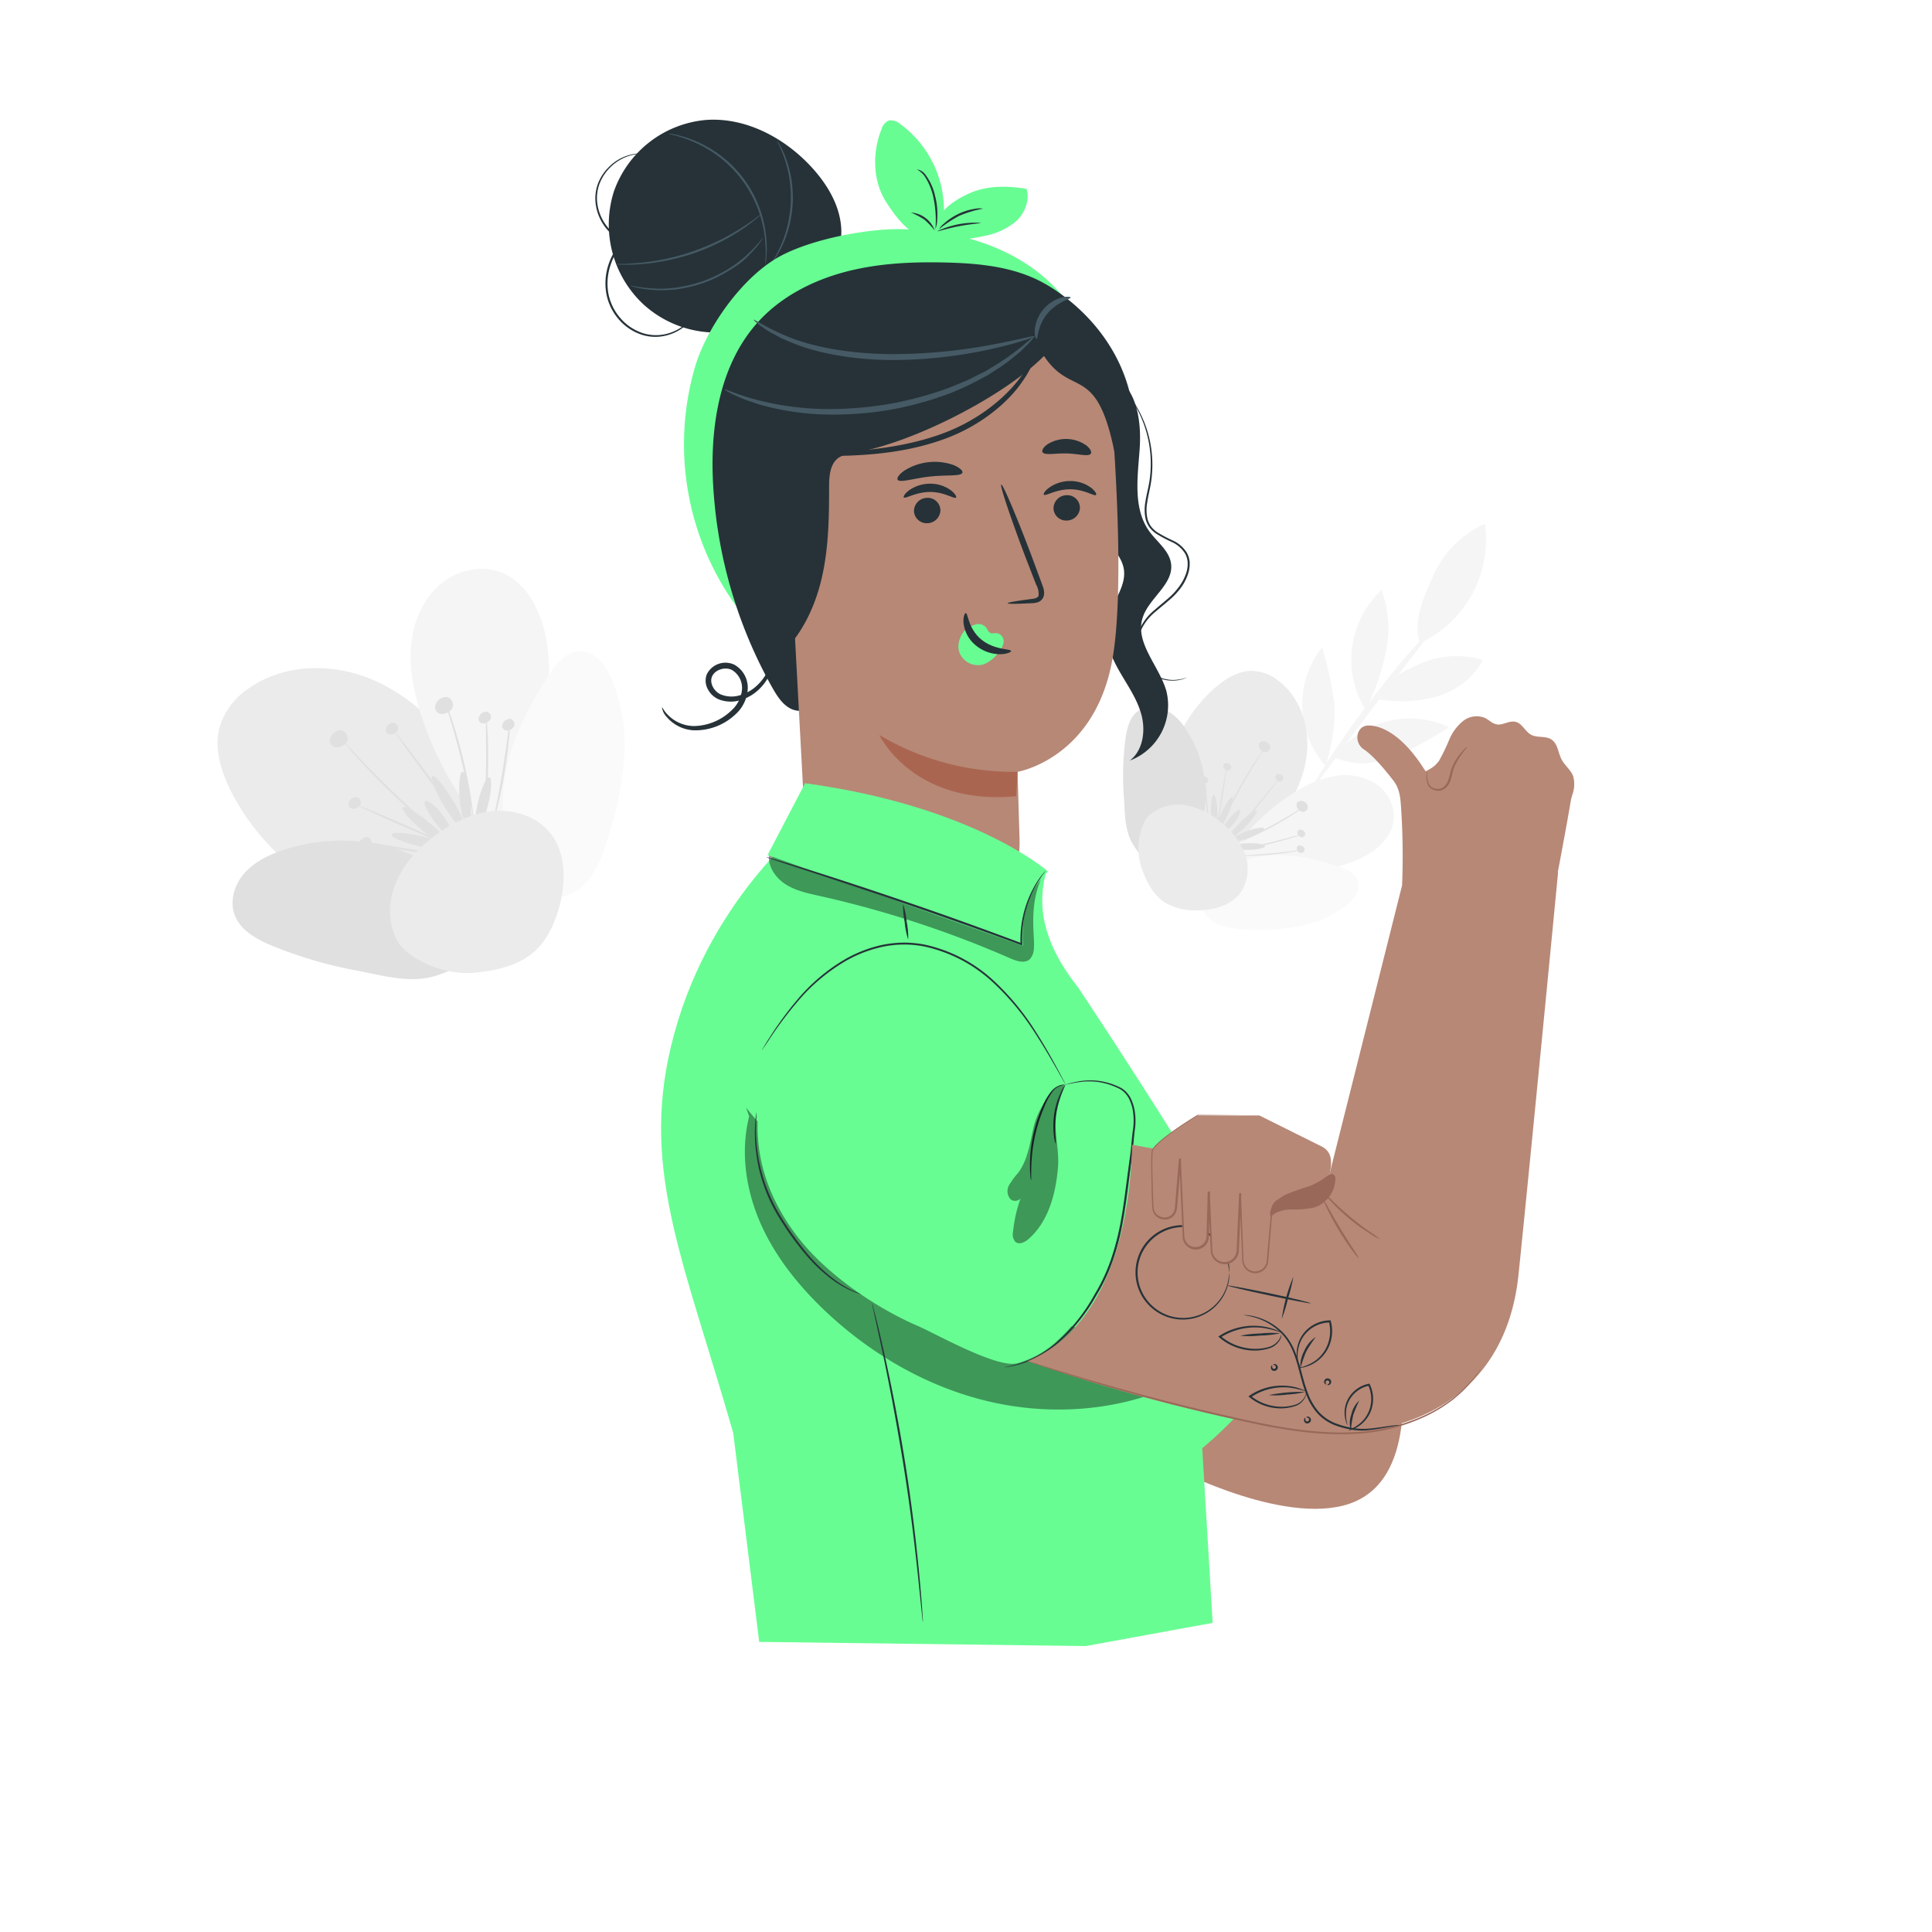 <svg class="animated" id="freepik_stories-women-day" xmlns="http://www.w3.org/2000/svg" viewBox="0 0 500 500" version="1.1" xmlns:xlink="http://www.w3.org/1999/xlink" xmlns:svgjs="http://svgjs.com/svgjs"><style>svg#freepik_stories-women-day:not(.animated) .animable {opacity: 0;}svg#freepik_stories-women-day.animated #freepik--background-complete--inject-2 {animation: 2s 1 forwards cubic-bezier(.36,-0.01,.5,1.38) slideDown,3s Infinite  linear floating;animation-delay: 0s,2s;}svg#freepik_stories-women-day.animated #freepik--Character--inject-2 {animation: 2.0s 1 forwards cubic-bezier(.36,-0.01,.5,1.38) slideUp;animation-delay: 0s;}svg#freepik_stories-women-day.animated #freepik--Plant--inject-2 {animation: 2.2s 1 forwards cubic-bezier(.36,-0.01,.5,1.38) slideUp,6s Infinite  linear floating;animation-delay: 0.2s,2.4s;opacity: 0}            @keyframes slideDown {                0% {                    opacity: 0;                    transform: translateY(-30px);                }                100% {                    opacity: 1;                    transform: translateY(0);                }            }                    @keyframes floating {                0% {                    opacity: 1;                    transform: translateY(0px);                }                50% {                    transform: translateY(-10px);                }                100% {                    opacity: 1;                    transform: translateY(0px);                }            }                    @keyframes slideUp {                0% {                    opacity: 0;                    transform: translateY(30px);                }                100% {                    opacity: 1;                    transform: inherit;                }            }        </style><g id="freepik--background-complete--inject-2" class="animable" style="transform-origin: 220.439px 194.486px;"><path d="M116.19,232.92c-4.58,4.41-12,4.22-18.37,2.61a60.11,60.11,0,0,1-37.77-30.22c-2.75-5.32-4.72-11.46-3.24-17.05a18.4,18.4,0,0,1,7.41-10c8.19-5.87,19.47-6.78,29.4-3.41s18.51,10.68,24.56,19.48c4,5.83,7,12.55,7.3,19.46s-2.65,14-8.4,17.38" style="fill: rgb(235, 235, 235); transform-origin: 90.902px 204.738px;" id="elyeu3q41wrj" class="animable"></path><path d="M129.48,218.8a84.63,84.63,0,0,1-20.74-34.54c-1.73-5.59-2.88-11.46-2.34-17.29s2.9-11.65,7.29-15.52,11-5.47,16.35-3.19c4.84,2,8.09,6.76,9.86,11.7,3.17,8.84,2.37,18.57,1.06,27.87a88,88,0,0,1-4,17.75,37.15,37.15,0,0,1-9.76,15.17" style="fill: rgb(245, 245, 245); transform-origin: 124.189px 183.98px;" id="elxd8wria07oh" class="animable"></path><path d="M142.17,232.14c3.74.65,7.55-1.38,10-4.28s3.75-6.58,4.9-10.19a90.2,90.2,0,0,0,4.42-20.95,45.19,45.19,0,0,0-3.18-21c-1.56-3.6-4.45-7.36-8.37-7.22-3.52.13-6.05,3.34-8,6.31-4.66,7.25-8.78,15-10.7,23.39s-1.45,17.58,2.67,25.15c1.73,3.16,4.2,6.1,7.54,7.46s7.63.8,9.89-2" style="fill: rgb(250, 250, 250); transform-origin: 145.907px 200.379px;" id="el2n8em42pgum" class="animable"></path><path d="M127.18,240a42.71,42.71,0,0,0-23.06-19.75,47.64,47.64,0,0,0-30.49-.36c-3.79,1.21-7.54,3-10.21,5.9s-4.08,7.3-2.69,11c1.56,4.17,6,6.46,10.08,8.13a113.05,113.05,0,0,0,21.7,6.31c6.66,1.24,13.56,3.32,20,1.38s13.17-6,14.62-12.63" style="fill: rgb(224, 224, 224); transform-origin: 93.683px 235.482px;" id="el9jg76ebe1o" class="animable"></path><path d="M101.33,216c.16-.73,3.72-.54,7.94.42s7.52,2.32,7.35,3.05-3.72.53-7.94-.43S101.16,216.74,101.33,216Z" style="fill: rgb(224, 224, 224); transform-origin: 108.975px 217.733px;" id="el14zh6g7dyyu" class="animable"></path><path d="M116.49,219.14c-.48.57-3.61-1.25-7-4.06s-5.74-5.55-5.26-6.13,3.6,1.25,7,4.06S117,218.56,116.49,219.14Z" style="fill: rgb(224, 224, 224); transform-origin: 110.363px 214.044px;" id="eltaoarptu5m8" class="animable"></path><path d="M110,207.36c.55-.49,2.77,1.1,4.71,3.75s2.81,5.25,2.18,5.63-2.48-1.49-4.35-4S109.4,207.85,110,207.36Z" style="fill: rgb(224, 224, 224); transform-origin: 113.471px 212.03px;" id="elxgqrulnyme9" class="animable"></path><path d="M111.9,200.87c.64-.38,3,2.47,5.38,6.38s3.7,7.38,3.06,7.76-3-2.47-5.38-6.38S111.26,201.25,111.9,200.87Z" style="fill: rgb(224, 224, 224); transform-origin: 116.12px 207.94px;" id="elf049koork9t" class="animable"></path><path d="M119.69,199.72c.75-.05,1.56,3.17,2,7.18s.32,7.33-.42,7.44-1.82-3.08-2.26-7.15S119,199.76,119.69,199.72Z" style="fill: rgb(224, 224, 224); transform-origin: 120.389px 207.031px;" id="eln7wwi7sqyzi" class="animable"></path><path d="M126.65,201.18c.73.15.6,3.22-.28,6.84s-2.19,6.4-2.91,6.2-.59-3.26.29-6.84S125.92,201,126.65,201.18Z" style="fill: rgb(224, 224, 224); transform-origin: 125.059px 207.701px;" id="eldpzdek6rjed" class="animable"></path><path d="M112,221.8c0,.15-5.77.94-12.91,1.78s-13,1.38-13,1.23,5.76-.94,12.91-1.77S112,221.65,112,221.8Z" style="fill: rgb(224, 224, 224); transform-origin: 99.045px 223.305px;" id="eliuco0mfxml9" class="animable"></path><path d="M113,220.88a10.48,10.48,0,0,1-2.56-.09c-1.58-.14-3.75-.4-6.13-.78s-4.53-.84-6.07-1.21a11.34,11.34,0,0,1-2.46-.73,12.69,12.69,0,0,1,2.54.35l6.07,1.05,6.09.94A14.07,14.07,0,0,1,113,220.88Z" style="fill: rgb(224, 224, 224); transform-origin: 104.39px 219.495px;" id="elmtxwidjodt" class="animable"></path><path d="M115.56,218.5c-.06.14-5.19-2-11.47-4.74s-11.31-5.09-11.25-5.23,5.2,2,11.47,4.74S115.62,218.37,115.56,218.5Z" style="fill: rgb(224, 224, 224); transform-origin: 104.2px 213.515px;" id="elwlbzfzuanpq" class="animable"></path><path d="M114.85,217a6.72,6.72,0,0,1-1.16-.83c-.73-.56-1.76-1.4-3-2.45-2.52-2.11-5.92-5.12-9.52-8.6s-6.72-6.78-8.91-9.22c-1.1-1.22-2-2.23-2.55-2.93a6.6,6.6,0,0,1-.87-1.14,8,8,0,0,1,1,1l2.68,2.81c2.26,2.37,5.41,5.62,9,9.1s7,6.51,9.4,8.69l2.9,2.58A7.88,7.88,0,0,1,114.85,217Z" style="fill: rgb(224, 224, 224); transform-origin: 101.845px 204.415px;" id="elrj2cdfd5rw" class="animable"></path><path d="M120.68,214.34c-.12.09-4.35-5.4-9.44-12.26s-9.12-12.5-9-12.59,4.35,5.4,9.44,12.26S120.8,214.25,120.68,214.34Z" style="fill: rgb(224, 224, 224); transform-origin: 111.46px 201.915px;" id="elyg9kam2fkd" class="animable"></path><path d="M115.05,181.14a5.56,5.56,0,0,1,.5,1.14c.3.74.69,1.82,1.15,3.16.91,2.69,2.06,6.46,3.09,10.67s1.76,8.09,2.18,10.9c.22,1.4.37,2.54.45,3.33a5,5,0,0,1,.08,1.24,5.12,5.12,0,0,1-.28-1.21c-.17-.89-.38-2-.62-3.3-.53-2.79-1.3-6.63-2.33-10.83s-2.11-8-2.94-10.68c-.38-1.27-.71-2.35-1-3.22A6.3,6.3,0,0,1,115.05,181.14Z" style="fill: rgb(224, 224, 224); transform-origin: 118.78px 196.36px;" id="elsg6zhp1mtb" class="animable"></path><path d="M125.82,185.77a3.12,3.12,0,0,1,.16,1c.07.66.14,1.6.2,2.77.13,2.34.22,5.58.15,9.15s-.28,6.81-.5,9.14c-.11,1.17-.21,2.11-.3,2.76a3.44,3.44,0,0,1-.2,1,29.92,29.92,0,0,1,.12-3.79c.13-2.33.27-5.56.34-9.12s0-6.79,0-9.13A33.38,33.38,0,0,1,125.82,185.77Z" style="fill: rgb(224, 224, 224); transform-origin: 125.835px 198.68px;" id="el74xaypypr6e" class="animable"></path><path d="M131.9,187.62a18.5,18.5,0,0,1-.17,3.51c-.2,2.17-.56,5.16-1.09,8.43s-1.16,6.23-1.67,8.34a19.24,19.24,0,0,1-1,3.39,27.26,27.26,0,0,1,.59-3.47c.41-2.13,1-5.08,1.51-8.34s.95-6.24,1.24-8.39A26.79,26.79,0,0,1,131.9,187.62Z" style="fill: rgb(224, 224, 224); transform-origin: 129.945px 199.455px;" id="el9slhjr1jq49" class="animable"></path><path d="M81.8,225a1.84,1.84,0,0,0,.61,1.85,2.39,2.39,0,0,0,2.21.14,2.81,2.81,0,0,0,1.79-1.59,2.19,2.19,0,0,0-1.55-2.68A3,3,0,0,0,81.8,225" style="fill: rgb(224, 224, 224); transform-origin: 84.116px 224.956px;" id="elnfgh2iq289" class="animable"></path><path d="M85.41,191.25a1.81,1.81,0,0,0,.6,1.82,2.34,2.34,0,0,0,2.16.14,2.75,2.75,0,0,0,1.75-1.56A2.15,2.15,0,0,0,88.41,189a3,3,0,0,0-3,2.23" style="fill: rgb(224, 224, 224); transform-origin: 87.678px 191.204px;" id="elb8u6hybdvek" class="animable"></path><path d="M112.66,182.62a1.78,1.78,0,0,0,.59,1.81,2.31,2.31,0,0,0,2.17.14,2.72,2.72,0,0,0,1.74-1.55,2.15,2.15,0,0,0-1.51-2.63,2.94,2.94,0,0,0-3,2.23" style="fill: rgb(224, 224, 224); transform-origin: 114.919px 182.581px;" id="elomo5q6gxbd" class="animable"></path><path d="M90.21,207.83a1.25,1.25,0,0,0,.41,1.25,1.65,1.65,0,0,0,1.5.1,1.9,1.9,0,0,0,1.2-1.08,1.48,1.48,0,0,0-1-1.81,2,2,0,0,0-2.07,1.54" style="fill: rgb(224, 224, 224); transform-origin: 91.774px 207.8px;" id="el50wx00f9zcv" class="animable"></path><path d="M123.86,185.71a1.27,1.27,0,0,0,.41,1.25,1.59,1.59,0,0,0,1.5.1A1.91,1.91,0,0,0,127,186a1.47,1.47,0,0,0-1-1.81,2,2,0,0,0-2.07,1.53" style="fill: rgb(224, 224, 224); transform-origin: 125.441px 185.694px;" id="eltvdgknz2adh" class="animable"></path><path d="M130,187.56a1.23,1.23,0,0,0,.41,1.25,1.57,1.57,0,0,0,1.49.1,1.91,1.91,0,0,0,1.2-1.07,1.47,1.47,0,0,0-1-1.81,2,2,0,0,0-2.06,1.53" style="fill: rgb(224, 224, 224); transform-origin: 131.559px 187.539px;" id="el6fgrpl887wb" class="animable"></path><path d="M93,218.18a1.25,1.25,0,0,0,.41,1.25,1.6,1.6,0,0,0,1.49.1,1.89,1.89,0,0,0,1.21-1.08,1.49,1.49,0,0,0-1-1.81A2,2,0,0,0,93,218.18" style="fill: rgb(224, 224, 224); transform-origin: 94.563px 218.151px;" id="elfv1a07op73g" class="animable"></path><path d="M99.86,188.58a1.25,1.25,0,0,0,.41,1.25,1.63,1.63,0,0,0,1.49.1,1.89,1.89,0,0,0,1.21-1.08,1.49,1.49,0,0,0-1-1.81,2,2,0,0,0-2.06,1.54" style="fill: rgb(224, 224, 224); transform-origin: 101.423px 188.551px;" id="eljfv3dn0b3p8" class="animable"></path><path d="M124.73,251.52c4.88-.6,9.88-2,13.55-5.24,3.33-2.95,5.25-7.19,6.43-11.48,1.8-6.52,1.88-14.14-2.43-19.36-3.45-4.19-9.21-6-14.61-5.56s-10.46,3-14.83,6.16-8,7.09-10.18,11.93-2.41,10.66.06,15.34,12.48,9.85,22,8.21" style="fill: rgb(235, 235, 235); transform-origin: 123.41px 230.823px;" id="elgllh8feafff" class="animable"></path><path d="M371.12,148.57c-2.54,5.57-5.35,11.61-3.79,17.46-.6.65-1.27,1.4-2,2.23-3,3.38-6.89,8.14-11,13.57a54.47,54.47,0,0,0,4.28-13,27.87,27.87,0,0,0-1.09-16.1,24.7,24.7,0,0,0-4.35,30.6c-4,5.31-7.35,10.24-9.73,13.94l-.23.36c1.53-4.54,2.58-11.52,2.05-16.1a93.86,93.86,0,0,0-3.1-14,23.86,23.86,0,0,0,.78,30.55c-2.2,3.46-3.41,5.66-3.25,5.77s1.94-2.17,4.69-5.91l1.26-1.72c5.23,1.76,8.67,1.76,14-.06,5.49-1.87,10.48-4.92,15.42-7.94a24,24,0,0,0-26.72,4.32c2-2.78,4.35-5.89,6.83-9.18.6-.79,1.18-1.57,1.77-2.33a35.6,35.6,0,0,0,14.79-.73c5-1.51,9.68-4.79,12-9.5a23.37,23.37,0,0,0-16.24,1,48.57,48.57,0,0,0-5.64,2.82l4.37-5.65c.87-1.12,1.63-2.12,2.27-3a29.55,29.55,0,0,0,15.8-30.4A26.13,26.13,0,0,0,371.12,148.57Z" style="fill: rgb(245, 245, 245); transform-origin: 360.792px 169.712px;" id="eldhb8q0r42a6" class="animable"></path><path d="M306,217.63c-3.47-2.12-4.55-6.73-4.59-10.95A38.49,38.49,0,0,1,314,178.39c2.85-2.57,6.33-4.79,10-4.78a11.78,11.78,0,0,1,7.39,3c5,4.11,7.36,10.95,6.89,17.65s-3.61,13.19-8.08,18.37c-3,3.42-6.62,6.4-10.87,7.68s-9.1.63-12.12-2.38" style="fill: rgb(235, 235, 235); transform-origin: 319.874px 197.271px;" id="el77whxejtli6" class="animable"></path><path d="M316.94,223.57a54.28,54.28,0,0,1,18-18.46,28.85,28.85,0,0,1,10.33-4.25,15,15,0,0,1,10.8,2,10.24,10.24,0,0,1,4.62,9.61c-.47,3.33-2.87,6.1-5.64,8-5,3.4-11.11,4.48-17.08,5.18a56,56,0,0,1-11.64.42,23.79,23.79,0,0,1-11-3.58" style="fill: rgb(245, 245, 245); transform-origin: 338.035px 213.393px;" id="elz3s0tf8pyp" class="animable"></path><path d="M310.74,233.59a7.12,7.12,0,0,0,4.27,5.49,18.83,18.83,0,0,0,7.11,1.38,57.46,57.46,0,0,0,13.68-.67,28.85,28.85,0,0,0,12.5-5.38c2-1.55,3.83-3.95,3.11-6.35-.65-2.16-3.05-3.21-5.2-3.91-5.25-1.7-10.71-3-16.22-2.82s-11.12,1.95-15.14,5.74a10.27,10.27,0,0,0-3.4,5.88,5.56,5.56,0,0,0,2.86,5.79" style="fill: rgb(250, 250, 250); transform-origin: 331.155px 230.958px;" id="el7kub7xbn5om" class="animable"></path><path d="M303.44,225.58a27.31,27.31,0,0,0,8.48-17.48,30.48,30.48,0,0,0-4.73-18.94,14.6,14.6,0,0,0-5.31-5.36,7.12,7.12,0,0,0-7.26.13c-2.33,1.63-3,4.73-3.39,7.56a72.8,72.8,0,0,0-.39,14.46c.31,4.32.14,8.93,2.4,12.63s5.86,7.18,10.2,7" style="fill: rgb(224, 224, 224); transform-origin: 301.335px 204.228px;" id="eljhmx9a2966" class="animable"></path><path d="M314.09,205.68c.48,0,.94,2.22,1,5s-.22,5-.7,5.05-.93-2.22-1-5S313.61,205.7,314.09,205.68Z" style="fill: rgb(224, 224, 224); transform-origin: 314.239px 210.705px;" id="el4gkgfkv5u4u" class="animable"></path><path d="M314.62,215.58c-.43-.21.18-2.44,1.37-5s2.51-4.46,2.94-4.25-.18,2.43-1.37,5S315.05,215.78,314.62,215.58Z" style="fill: rgb(224, 224, 224); transform-origin: 316.775px 210.954px;" id="elrcpf1hii55" class="animable"></path><path d="M320.85,209.62c.4.26-.23,1.9-1.56,3.53s-2.79,2.59-3.13,2.26.52-1.78,1.79-3.34S320.45,209.35,320.85,209.62Z" style="fill: rgb(224, 224, 224); transform-origin: 318.527px 212.528px;" id="eli9a6fw2o5h7" class="animable"></path><path d="M325.19,209.77c.34.33-1,2.29-3.08,4.36s-4,3.5-4.31,3.16,1-2.29,3.08-4.36S324.85,209.44,325.19,209.77Z" style="fill: rgb(224, 224, 224); transform-origin: 321.499px 213.531px;" id="elmjw0c72rb" class="animable"></path><path d="M327.16,214.41c.15.45-1.71,1.48-4.12,2.4s-4.49,1.38-4.68.94,1.61-1.63,4.07-2.56S327,214,327.16,214.41Z" style="fill: rgb(224, 224, 224); transform-origin: 322.757px 216.07px;" id="el2c6yi7yfpy2" class="animable"></path><path d="M327.38,219c0,.48-1.89.9-4.28.94s-4.32-.32-4.31-.79,1.93-.9,4.29-.94S327.36,218.48,327.38,219Z" style="fill: rgb(224, 224, 224); transform-origin: 323.085px 219.075px;" id="elsk8nayvy60n" class="animable"></path><path d="M312.24,213.24c-.09,0-1.52-3.41-3.19-7.7s-3-7.8-2.88-7.83,1.52,3.41,3.2,7.7S312.33,213.21,312.24,213.24Z" style="fill: rgb(224, 224, 224); transform-origin: 309.203px 205.475px;" id="eldmgyhcg4hkh" class="animable"></path><path d="M313,213.72a7.89,7.89,0,0,1-.36-1.61c-.17-1-.36-2.38-.5-3.92s-.22-2.94-.24-3.95a7,7,0,0,1,.05-1.64,8,8,0,0,1,.19,1.62c.1,1.14.21,2.47.34,3.94s.29,2.79.41,3.92A8.58,8.58,0,0,1,313,213.72Z" style="fill: rgb(224, 224, 224); transform-origin: 312.439px 208.16px;" id="elt4e5y171uuk" class="animable"></path><path d="M314.86,214.9c-.09,0,.39-3.54,1.07-7.87s1.32-7.83,1.42-7.82-.39,3.54-1.08,7.87S315,214.91,314.86,214.9Z" style="fill: rgb(224, 224, 224); transform-origin: 316.106px 207.055px;" id="elwvm6s3i498" class="animable"></path><path d="M315.66,214.22a5,5,0,0,1,.33-.86c.23-.54.58-1.31,1-2.26.89-1.9,2.2-4.5,3.77-7.29s3.11-5.27,4.27-7c.57-.88,1.05-1.58,1.4-2.06A5.13,5.13,0,0,1,327,194a4.18,4.18,0,0,1-.45.8l-1.31,2.11c-1.1,1.79-2.6,4.27-4.17,7.06s-2.9,5.35-3.85,7.22c-.46.89-.83,1.64-1.13,2.22A5.18,5.18,0,0,1,315.66,214.22Z" style="fill: rgb(224, 224, 224); transform-origin: 321.33px 204.11px;" id="el5u4y6bzjwz" class="animable"></path><path d="M318.27,217.39c-.08-.06,2.64-3.57,6.06-7.83s6.26-7.68,6.33-7.62-2.64,3.56-6.06,7.83S318.34,217.45,318.27,217.39Z" style="fill: rgb(224, 224, 224); transform-origin: 324.465px 209.665px;" id="elze4d9kwyzc" class="animable"></path><path d="M337.91,208.52a4,4,0,0,1-.62.49c-.41.3-1,.72-1.78,1.22-1.51,1-3.66,2.33-6.1,3.65s-4.72,2.4-6.39,3.12c-.84.37-1.52.64-2,.82a3.83,3.83,0,0,1-.76.25,4.26,4.26,0,0,1,.7-.37l1.95-.92c1.64-.78,3.89-1.88,6.33-3.2s4.59-2.6,6.13-3.55l1.83-1.13A3,3,0,0,1,337.91,208.52Z" style="fill: rgb(224, 224, 224); transform-origin: 329.085px 213.295px;" id="eluui3261mwdl" class="animable"></path><path d="M336.8,215.94a3.11,3.11,0,0,1-.6.26c-.4.15-1,.34-1.68.57-1.43.46-3.42,1-5.64,1.58s-4.26.93-5.74,1.18c-.74.12-1.34.21-1.76.25a2.88,2.88,0,0,1-.65.05,18.3,18.3,0,0,1,2.36-.54c1.47-.31,3.49-.74,5.7-1.27s4.22-1.08,5.66-1.48A18.27,18.27,0,0,1,336.8,215.94Z" style="fill: rgb(224, 224, 224); transform-origin: 328.765px 217.886px;" id="eli478nz5o1o" class="animable"></path><path d="M336.64,220a12.11,12.11,0,0,1-2.21.47c-1.37.23-3.28.49-5.4.69s-4,.29-5.43.32a14,14,0,0,1-2.25,0,16.07,16.07,0,0,1,2.24-.2c1.39-.09,3.3-.23,5.41-.42s4-.43,5.4-.6A17.73,17.73,0,0,1,336.64,220Z" style="fill: rgb(224, 224, 224); transform-origin: 328.995px 220.763px;" id="elmvbo9rf1xii" class="animable"></path><path d="M305.35,195.06a1.18,1.18,0,0,0-1.05.67,1.53,1.53,0,0,0,.27,1.4,1.81,1.81,0,0,0,1.27.84,1.4,1.4,0,0,0,1.41-1.39,1.91,1.91,0,0,0-1.9-1.52" style="fill: rgb(224, 224, 224); transform-origin: 305.742px 196.515px;" id="ell79omsk3h2" class="animable"></path><path d="M326.84,191.81a1.14,1.14,0,0,0-1,.66,1.49,1.49,0,0,0,.26,1.36,1.75,1.75,0,0,0,1.25.83,1.36,1.36,0,0,0,1.38-1.36,1.86,1.86,0,0,0-1.86-1.49" style="fill: rgb(224, 224, 224); transform-origin: 327.253px 193.235px;" id="elmorq0gaetj" class="animable"></path><path d="M336.61,207.27a1.17,1.17,0,0,0-1,.67,1.51,1.51,0,0,0,.26,1.36,1.78,1.78,0,0,0,1.25.83,1.37,1.37,0,0,0,1.38-1.36,1.88,1.88,0,0,0-1.86-1.5" style="fill: rgb(224, 224, 224); transform-origin: 337.024px 208.7px;" id="elifi301nq2ib" class="animable"></path><path d="M317.35,197.47a.81.81,0,0,0-.71.46,1,1,0,0,0,.19.94,1.19,1.19,0,0,0,.86.57,1,1,0,0,0,.95-.94,1.3,1.3,0,0,0-1.29-1" style="fill: rgb(224, 224, 224); transform-origin: 317.618px 198.455px;" id="elf6z3l8q79bt" class="animable"></path><path d="M336.51,214.72a.8.8,0,0,0-.71.45,1,1,0,0,0,.19.94,1.16,1.16,0,0,0,.86.57.94.94,0,0,0,.95-.93,1.3,1.3,0,0,0-1.29-1" style="fill: rgb(224, 224, 224); transform-origin: 336.778px 215.7px;" id="elr3c5ps39hup" class="animable"></path><path d="M336.35,218.78a.78.78,0,0,0-.7.46,1,1,0,0,0,.18.94,1.22,1.22,0,0,0,.86.57.94.94,0,0,0,.95-.94,1.29,1.29,0,0,0-1.29-1" style="fill: rgb(224, 224, 224); transform-origin: 336.621px 219.765px;" id="elsw9bup6yo5" class="animable"></path><path d="M311.39,200.85a.8.8,0,0,0-.71.46,1,1,0,0,0,.18.94,1.23,1.23,0,0,0,.86.57,1,1,0,0,0,1-.94,1.31,1.31,0,0,0-1.29-1" style="fill: rgb(224, 224, 224); transform-origin: 311.676px 201.835px;" id="elageo27igr7j" class="animable"></path><path d="M330.84,200.32a.79.79,0,0,0-.71.45,1,1,0,0,0,.18.95,1.24,1.24,0,0,0,.86.57,1,1,0,0,0,1-.94,1.31,1.31,0,0,0-1.29-1" style="fill: rgb(224, 224, 224); transform-origin: 331.125px 201.305px;" id="els4b86bnbpmd" class="animable"></path><path d="M295.91,225.94c1.16,2.93,2.82,5.8,5.44,7.54a14.91,14.91,0,0,0,8.16,2.11c4.33.06,9.06-1.13,11.59-4.64a11,11,0,0,0,1.07-10,19,19,0,0,0-6.23-8.17,19.49,19.49,0,0,0-9-4.37,11.45,11.45,0,0,0-9.48,2.53c-2.5,2.28-4.08,9.32-1.51,15" style="fill: rgb(235, 235, 235); transform-origin: 308.772px 221.91px;" id="eluvyngcya2ge" class="animable"></path></g><g id="freepik--Character--inject-2" class="animable" style="transform-origin: 280.742px 228.488px;"><path d="M217.74,60.09c0-6.27-3.38-12.08-7.6-16.71-7-7.66-17.06-13.06-27.4-12.34a27.88,27.88,0,0,0-23.86,18.49,28.3,28.3,0,0,0,7.65,29.25,27.95,27.95,0,0,0,42.37-5.62C214.14,71.5,217.71,65.72,217.74,60.09Z" style="fill: rgb(38, 50, 56); transform-origin: 187.645px 58.519px;" id="el4aqbrze3mli" class="animable"></path><path d="M198.07,68.63s0-.66.07-1.83a33.78,33.78,0,0,0-.17-5,30.68,30.68,0,0,0-18.52-25.09,32.6,32.6,0,0,0-4.69-1.63,14.46,14.46,0,0,1-1.77-.48,1.67,1.67,0,0,1,.47,0c.31.06.77.1,1.34.24a27.13,27.13,0,0,1,4.79,1.49A30.11,30.11,0,0,1,198.33,61.8a27.56,27.56,0,0,1,0,5c0,.59-.13,1-.17,1.35A1.69,1.69,0,0,1,198.07,68.63Z" style="fill: rgb(69, 90, 100); transform-origin: 185.717px 51.607px;" id="elk2s4ikj2u0s" class="animable"></path><path d="M197.11,55.36a9.42,9.42,0,0,1-1.19,1.08c-.4.34-.89.75-1.48,1.18s-1.25,1-2,1.47a52.4,52.4,0,0,1-5.6,3.34,60.84,60.84,0,0,1-7.34,3.15,62,62,0,0,1-7.73,2,55,55,0,0,1-6.47.82c-.92.08-1.77.08-2.5.1s-1.37,0-1.89,0a9.42,9.42,0,0,1-1.61-.11,8.55,8.55,0,0,1,1.61-.09c.51,0,1.15,0,1.88-.07s1.56-.07,2.48-.18a60.87,60.87,0,0,0,6.41-.92,65,65,0,0,0,7.65-2.08,64.13,64.13,0,0,0,7.3-3.08,61.22,61.22,0,0,0,5.61-3.22c.79-.48,1.46-1,2.07-1.39s1.11-.79,1.52-1.11A12.42,12.42,0,0,1,197.11,55.36Z" style="fill: rgb(69, 90, 100); transform-origin: 178.205px 61.934px;" id="eladgtxgtg5st" class="animable"></path><path d="M201.07,36.33a5.91,5.91,0,0,1,.7,1.1,11.11,11.11,0,0,1,.71,1.36c.24.55.56,1.15.8,1.87a21.16,21.16,0,0,1,.78,2.33,27.36,27.36,0,0,1,.65,2.76,32.39,32.39,0,0,1,.47,6.47,32.6,32.6,0,0,1-.94,6.41c-.28,1-.52,1.88-.85,2.7a22.77,22.77,0,0,1-.95,2.28,18.52,18.52,0,0,1-.94,1.8,10.36,10.36,0,0,1-.81,1.3,6.12,6.12,0,0,1-.77,1.05c-.1-.06,1-1.58,2.18-4.3a22.47,22.47,0,0,0,.88-2.27c.31-.82.54-1.73.8-2.67a35.41,35.41,0,0,0,.88-6.32,33.92,33.92,0,0,0-.42-6.37,27.45,27.45,0,0,0-.6-2.72c-.2-.85-.46-1.62-.7-2.33C201.94,38,201,36.38,201.07,36.33Z" style="fill: rgb(69, 90, 100); transform-origin: 202.553px 52.045px;" id="el833ap1kvhka" class="animable"></path><path d="M197.49,61.55a8.9,8.9,0,0,1-.86,1.27,13.1,13.1,0,0,1-1.12,1.4A22.51,22.51,0,0,1,193.88,66l-1,1c-.36.32-.76.62-1.16,1A30.53,30.53,0,0,1,189,69.82a35.22,35.22,0,0,1-6.79,3.36,35.6,35.6,0,0,1-7.4,1.73,32.25,32.25,0,0,1-3.3.19c-.52,0-1,0-1.51,0l-1.38-.1a20.15,20.15,0,0,1-2.36-.3,11.23,11.23,0,0,1-1.75-.37,8.47,8.47,0,0,1-1.47-.43c0-.12,2.12.51,5.61.73l1.36.07c.48,0,1,0,1.49,0a32.33,32.33,0,0,0,3.26-.24,37.24,37.24,0,0,0,7.27-1.74,36.85,36.85,0,0,0,6.72-3.28,30.9,30.9,0,0,0,2.66-1.88c.4-.32.81-.61,1.16-.93l1-.92C196.17,63.3,197.39,61.48,197.49,61.55Z" style="fill: rgb(69, 90, 100); transform-origin: 180.265px 68.324px;" id="elmvkb6vx4kk" class="animable"></path><path d="M180.44,79.89a4.24,4.24,0,0,1-.28.75,9.49,9.49,0,0,1-1.19,2,12,12,0,0,1-7.11,4.31,11.46,11.46,0,0,1-5.82-.34,13.3,13.3,0,0,1-5.62-3.64A14,14,0,0,1,157,76.39a15.32,15.32,0,0,1,.48-7.92,16.82,16.82,0,0,1,3.8-6.36l.08.42a12,12,0,0,1-5.09-4.24,12.61,12.61,0,0,1-2.13-5.71,11,11,0,0,1,.75-5.41,12.22,12.22,0,0,1,2.64-3.9A12,12,0,0,1,163.33,40a8.48,8.48,0,0,1,2.42-.25,23.59,23.59,0,0,0-2.37.42,12.26,12.26,0,0,0-8.13,7.15,10.66,10.66,0,0,0-.68,5.21,12.05,12.05,0,0,0,2.1,5.48,11.23,11.23,0,0,0,4.88,4l.34.15-.26.27A16.48,16.48,0,0,0,158,68.63a14.84,14.84,0,0,0-.49,7.65,13.61,13.61,0,0,0,3.29,6.32,12.94,12.94,0,0,0,5.4,3.56,11.27,11.27,0,0,0,5.62.39,12,12,0,0,0,7-4.08A15.05,15.05,0,0,0,180.44,79.89Z" style="fill: rgb(38, 50, 56); transform-origin: 167.255px 63.459px;" id="eltp7vkbi6xn8" class="animable"></path><path d="M287.81,97.05c6.49,3.31,7.65,12,7.12,19.32s-1.73,15.33,2.57,21.22c2,2.73,5.13,4.95,5.57,8.3.71,5.41-5.88,8.92-7.41,14.16-1.9,6.5,4.39,12.33,6.21,18.85a15.29,15.29,0,0,1-9.49,17.94c3.47-2.63,4.14-7.74,3-11.94s-3.79-7.81-5.92-11.62-3.83-8.18-2.93-12.44c1-4.79,5.21-9,4.27-13.82-.54-2.74-2.67-4.86-4-7.31-3.65-6.68-1.17-14.86.8-22.21s2.93-16.32-2.63-21.52" style="fill: rgb(38, 50, 56); transform-origin: 294.026px 146.41px;" id="elvbxduz48gn" class="animable"></path><path d="M191.75,158.5A71.63,71.63,0,0,1,179.86,95c3-10.15,11.77-22.47,20.83-28,7.49-4.55,20.95-7.31,29.71-7.65,11.73-.46,38.81,2.35,50.17,25.95" style="fill: #68FD93; transform-origin: 228.793px 108.903px;" id="eldqotsbc667w" class="animable"></path><path d="M288.56,134.24C303,101,283.21,80.67,270.36,73.39c-7.66-4.33-16.75-5.24-25.55-5.45s-17.46.18-25.86,2.37-16.47,6.27-22.4,12.62c-10.52,11.28-12.93,28-11.94,43.36a120.84,120.84,0,0,0,15.33,51.79c1.15,2,2.46,4.11,4.51,5.23s5,.88,6.22-1.13" style="fill: rgb(38, 50, 56); transform-origin: 239.011px 125.933px;" id="eltlh8ixgbr4r" class="animable"></path><path d="M263.86,217.27l-.52-17.52s20.47-3.4,24.72-30.11c2.11-13.29,1.44-35.07.32-52.88a28.21,28.21,0,0,0-31.12-26.3l-46.35,4.9a9.4,9.4,0,0,0-8.4,9.53h0l6.16,114.68a27.61,27.61,0,0,0,27.58,26.14h0A27.61,27.61,0,0,0,263.86,217.27Z" style="fill: rgb(183, 136, 118); transform-origin: 245.971px 168.007px;" id="elekhzn433xtg" class="animable"></path><path d="M279.48,131.26a3.41,3.41,0,0,1-3.3,3.45,3.27,3.27,0,0,1-3.53-3.09,3.43,3.43,0,0,1,3.3-3.46A3.28,3.28,0,0,1,279.48,131.26Z" style="fill: rgb(38, 50, 56); transform-origin: 276.065px 131.435px;" id="el2p3cur3aoaw" class="animable"></path><path d="M283.65,128.09c-.42.45-3-1.47-6.71-1.46s-6.39,1.85-6.79,1.4c-.19-.2.24-1,1.42-1.86a9.36,9.36,0,0,1,5.43-1.68,9,9,0,0,1,5.34,1.72C283.48,127.08,283.86,127.89,283.65,128.09Z" style="fill: rgb(38, 50, 56); transform-origin: 276.906px 126.324px;" id="elwi90pc3b4xh" class="animable"></path><path d="M243.38,131.94a3.43,3.43,0,0,1-3.31,3.46,3.28,3.28,0,0,1-3.53-3.09,3.43,3.43,0,0,1,3.3-3.46A3.29,3.29,0,0,1,243.38,131.94Z" style="fill: rgb(38, 50, 56); transform-origin: 239.96px 132.125px;" id="eljpxaespc38" class="animable"></path><path d="M247.41,128.78c-.42.45-3-1.47-6.71-1.46s-6.39,1.85-6.79,1.4c-.19-.2.24-1,1.42-1.87a9.43,9.43,0,0,1,5.43-1.67,9,9,0,0,1,5.34,1.72C247.23,127.77,247.62,128.58,247.41,128.78Z" style="fill: rgb(38, 50, 56); transform-origin: 240.666px 127.014px;" id="el1e4pjz8l30o" class="animable"></path><path d="M260.79,156.12c0-.21,2.28-.6,6-1.08.94-.1,1.83-.28,2-.92a4.8,4.8,0,0,0-.63-2.8l-2.78-7.16c-3.87-10.21-6.67-18.6-6.26-18.76s3.89,8,7.75,18.21l2.67,7.21c.36,1.07,1,2.28.49,3.69a2.37,2.37,0,0,1-1.55,1.38,5.77,5.77,0,0,1-1.6.22C263.12,156.31,260.8,156.33,260.79,156.12Z" style="fill: rgb(38, 50, 56); transform-origin: 264.65px 140.833px;" id="elynelux1dk9c" class="animable"></path><path d="M263.34,199.75a68,68,0,0,1-35.78-9.54s8.68,18.35,35.42,15.85Z" style="fill: rgb(170, 101, 80); transform-origin: 245.45px 198.252px;" id="elmnn1pv0ocnr" class="animable"></path><path d="M249.07,122.33c-.36,1-4,.52-8.37,1s-7.82,1.7-8.4.81c-.25-.43.35-1.38,1.76-2.35a14.67,14.67,0,0,1,12.78-1.41C248.43,121.06,249.23,121.85,249.07,122.33Z" style="fill: rgb(38, 50, 56); transform-origin: 240.667px 121.989px;" id="elk2p4yigepbg" class="animable"></path><path d="M282.3,117.42c-.65.84-3.19,0-6.25-.07s-5.64.56-6.23-.31c-.26-.43.14-1.27,1.27-2.06a9.06,9.06,0,0,1,10.06.31C282.23,116.15,282.58,117,282.3,117.42Z" style="fill: rgb(38, 50, 56); transform-origin: 276.068px 115.698px;" id="elvx0439pmap" class="animable"></path><path d="M288.38,116.76c-4.67-22.78-11-13.77-18.2-24.64-10.39,10.53-34.33,22.66-48.92,25a9.6,9.6,0,0,0-4.28,1.37c-2.25,1.67-2.42,4.91-2.41,7.71,0,7.91-.13,15.9-1.95,23.6s-5.45,15.17-11.41,20.37c-8.81-18.57-9.69-40.17-5.75-60.34,1.61-8.24,4.34-16.87,10.9-22.11,4.7-3.74,10.77-5.25,16.68-6.33,14.6-2.68,30.05-3.33,44,1.88s24.69,11.63,26.55,26.36" style="fill: rgb(38, 50, 56); transform-origin: 243.407px 124.762px;" id="elfe0ymye4b7p" class="animable"></path><path d="M187.42,100.76a14.36,14.36,0,0,0,3,1.63,25.85,25.85,0,0,0,3.71,1.49l2.37.82,2.72.69a68.59,68.59,0,0,0,13.66,1.87,88.76,88.76,0,0,0,16.84-1.09,86.68,86.68,0,0,0,16.3-4.45,71.45,71.45,0,0,0,6.71-3.07l2.95-1.58,2.59-1.68a35.92,35.92,0,0,0,4.27-3.15l1.69-1.37,1.29-1.3A15,15,0,0,0,267.76,87c-.23-.24-3.49,3.4-10.08,7.46l-2.59,1.57-2.94,1.47c-2,1.1-4.3,1.9-6.65,2.9a92.23,92.23,0,0,1-16,4.25,95.25,95.25,0,0,1-16.56,1.2,74.89,74.89,0,0,1-13.47-1.53C191.85,102.77,187.55,100.47,187.42,100.76Z" style="fill: rgb(69, 90, 100); transform-origin: 227.59px 97.145px;" id="eleedzixqapum" class="animable"></path><path d="M195,82.76a11.82,11.82,0,0,0,2.3,1.88,19.29,19.29,0,0,0,3,1.84l1.91,1.06,2.26.95c6.32,2.76,15.79,4.63,26.25,4.69a118.67,118.67,0,0,0,26.51-3c3.33-.75,6-1.51,7.8-2.11A11.28,11.28,0,0,0,267.76,87c-.07-.23-4.13.9-10.79,2.15a139.65,139.65,0,0,1-26.28,2.49c-10.31-.06-19.59-1.72-25.87-4.16S195.16,82.49,195,82.76Z" style="fill: rgb(69, 90, 100); transform-origin: 231.38px 87.96px;" id="el9a7ayycdb6h" class="animable"></path><path d="M277.09,77c0-.18-.93-.36-2.36,0a9.67,9.67,0,0,0-6.94,8.38c-.08,1.48.26,2.34.44,2.31.42,0,.26-3.53,2.9-6.61S277.16,77.38,277.09,77Z" style="fill: rgb(69, 90, 100); transform-origin: 272.435px 82.242px;" id="elg9ajt3gh0ya" class="animable"></path><path d="M209.23,117.78A9.27,9.27,0,0,0,212,118c1.79,0,4.38,0,7.59-.08,6.37-.26,15.38-.9,24.72-4.27s16.51-9.41,20.18-14.77a28.45,28.45,0,0,0,3.59-6.76,8.61,8.61,0,0,0,.69-2.71c-.29-.12-1.28,3.82-5.14,8.84s-10.77,10.7-19.84,14-17.94,4.09-24.26,4.62S209.22,117.56,209.23,117.78Z" style="fill: rgb(38, 50, 56); transform-origin: 239px 103.715px;" id="elo1zv671k86" class="animable"></path><path d="M171.31,183.05a4.59,4.59,0,0,0,1.26,2.53A9.81,9.81,0,0,0,179.5,189a15.07,15.07,0,0,0,10.7-4,9.6,9.6,0,0,0,3.27-6.2A6.8,6.8,0,0,0,190,172a5.38,5.38,0,0,0-7.08,2.51,4.59,4.59,0,0,0,.28,3.88,5.75,5.75,0,0,0,2.62,2.52,8.47,8.47,0,0,0,6.35.1,11.45,11.45,0,0,0,4.59-2.94,12.16,12.16,0,0,0,3.4-6.92,5.59,5.59,0,0,0-.17-2.82c-.13,0,0,1-.41,2.72a12.28,12.28,0,0,1-3.57,6.26,10.64,10.64,0,0,1-4.22,2.52,7.31,7.31,0,0,1-5.36-.16c-1.62-.76-2.88-2.89-2.15-4.6s3.28-2.57,5.09-1.71a5.4,5.4,0,0,1,2.64,5.25,8.33,8.33,0,0,1-2.75,5.29,14.34,14.34,0,0,1-9.71,4,9.63,9.63,0,0,1-6.53-2.71C171.78,184,171.44,183,171.31,183.05Z" style="fill: rgb(38, 50, 56); transform-origin: 185.788px 178.669px;" id="eltfldn9erpt" class="animable"></path><path d="M243.49,61a27.64,27.64,0,0,0-10.55-28.93,3.53,3.53,0,0,0-2.92-.88,3.58,3.58,0,0,0-1.91,2.31c-2.4,6.1-2.27,13.4,1.3,18.9s7.88,10.74,14.08,8.6" style="fill: #68FD93; transform-origin: 235.389px 46.319px;" id="el22mfdbeydz3h" class="animable"></path><path d="M241.72,60.17c.07-4.88,5-8.38,9.52-10.29s9.6-1.81,14.42-1c.89,2.9-.38,6.15-2.57,8.25A17.19,17.19,0,0,1,255,61a48.48,48.48,0,0,1-8.09,1.18c-2.49-.46-3.41.5-4.48-1.79" style="fill: #68FD93; transform-origin: 253.833px 55.256px;" id="elm6dd1xglybq" class="animable"></path><path d="M307.16,175.33a4.77,4.77,0,0,1-.88.37,8.84,8.84,0,0,1-2.71.45,9.72,9.72,0,0,1-4.24-.91,8.9,8.9,0,0,1-4.14-4,9.72,9.72,0,0,1-.85-6.88,13.72,13.72,0,0,1,4.54-6.56c1.05-.94,2.17-1.84,3.28-2.8a18.53,18.53,0,0,0,3-3.2,12.25,12.25,0,0,0,2-4.08,8,8,0,0,0,.2-2.28,5.8,5.8,0,0,0-.66-2.19,8,8,0,0,0-3.48-3,32.71,32.71,0,0,1-4.12-2.22,7.27,7.27,0,0,1-1.68-1.64,6.2,6.2,0,0,1-.94-2.1,11.16,11.16,0,0,1-.06-4.38c.21-1.4.54-2.73.8-4a27.25,27.25,0,0,0,.52-3.8,29.89,29.89,0,0,0-3.49-16.3,25.22,25.22,0,0,0-1.38-2.35l-.38-.6a1,1,0,0,1-.12-.22,1.07,1.07,0,0,1,.16.19l.43.57a23.39,23.39,0,0,1,1.47,2.31,29.45,29.45,0,0,1,3.37,9.47,30,30,0,0,1,.37,7,27.77,27.77,0,0,1-.5,3.86c-.26,1.31-.57,2.64-.77,4a10.75,10.75,0,0,0,.06,4.19,6.1,6.1,0,0,0,.87,1.93,7.26,7.26,0,0,0,1.56,1.52,34,34,0,0,0,4.07,2.17,8.3,8.3,0,0,1,3.69,3.19,6.15,6.15,0,0,1,.73,2.39,8.68,8.68,0,0,1-.22,2.45,12.53,12.53,0,0,1-2.06,4.25,18.21,18.21,0,0,1-3.14,3.29c-1.12,1-2.24,1.85-3.28,2.78a13.33,13.33,0,0,0-4.44,6.31,9.31,9.31,0,0,0,.76,6.6,8.52,8.52,0,0,0,3.93,3.87,9.81,9.81,0,0,0,4.12,1A11.29,11.29,0,0,0,307.16,175.33Z" style="fill: rgb(38, 50, 56); transform-origin: 300.131px 139.395px;" id="el77sg9nktpfi" class="animable"></path><path d="M254.43,54a29,29,0,0,0-6.14,1.84A30.58,30.58,0,0,0,243,59.34a5,5,0,0,1,1.26-1.44,15.5,15.5,0,0,1,8.3-3.9A5.27,5.27,0,0,1,254.43,54Z" style="fill: rgb(38, 50, 56); transform-origin: 248.715px 56.628px;" id="elkyhaaiad8wr" class="animable"></path><path d="M253.81,57.67c0,.15-2.56.28-5.66.88s-5.54,1.43-5.59,1.29a22.92,22.92,0,0,1,11.25-2.17Z" style="fill: rgb(38, 50, 56); transform-origin: 248.185px 58.741px;" id="elwr73izln4w" class="animable"></path><path d="M237.29,43.84a3.25,3.25,0,0,1,2.17,1.31A14.21,14.21,0,0,1,242,50.7a18.6,18.6,0,0,1,.55,6.09,7.43,7.43,0,0,1-.46,2.49,28.24,28.24,0,0,0-.59-8.45,15.76,15.76,0,0,0-2.36-5.44A6.35,6.35,0,0,0,237.29,43.84Z" style="fill: rgb(38, 50, 56); transform-origin: 239.946px 51.56px;" id="elhv7kln0eytq" class="animable"></path><path d="M235.74,55a7.08,7.08,0,0,1,6.18,4.67,21.08,21.08,0,0,0-2.71-2.84A21,21,0,0,0,235.74,55Z" style="fill: rgb(38, 50, 56); transform-origin: 238.83px 57.335px;" id="el96ysr15wgk" class="animable"></path><path d="M249.93,163a7.52,7.52,0,0,1,2.54-1.39,2.62,2.62,0,0,1,2.67.71c.38.47.55,1.15,1.09,1.44s1.3,0,1.95.14a2.17,2.17,0,0,1,1.53,2.47,5.63,5.63,0,0,1-1.52,2.78,8.63,8.63,0,0,1-3.68,2.8,5.16,5.16,0,0,1-6.27-3.25c-.79-2.5.85-6,3.35-6.77" style="fill: #68FD93; transform-origin: 253.892px 166.821px;" id="elc25ihxkz4na" class="animable"></path><path d="M249.94,158.67c.6,0,.61,4,4,6.81s7.69,2.4,7.72,3c.06.25-.95.78-2.75.83A9.94,9.94,0,0,1,252.5,167a8.68,8.68,0,0,1-3.13-5.71C249.22,159.64,249.67,158.65,249.94,158.67Z" style="fill: rgb(38, 50, 56); transform-origin: 255.501px 163.99px;" id="elebjuhg1yjxh" class="animable"></path><path d="M304.22,380.13s30.1,15.71,46.56,8.43c28.47-12.59-1.13-87.31-1.13-87.31l-29.26,33.4Z" style="fill: rgb(183, 136, 118); transform-origin: 333.683px 345.868px;" id="elotn0cw7hui" class="animable"></path><path d="M210.9,211.5s-26.44,19.44-36.42,56.06c-9.27,34,2,57,15.28,103.3l6.72,54.06L281,426l32.83-6-2.69-45.22s21.73-17.52,20.33-30.13-52.38-89-52.38-89c-7.39-9.3-11.22-19-8.46-29.5Z" style="fill: #68FD93; transform-origin: 251.311px 318.75px;" id="eliek8cr1v8n9" class="animable"></path><g id="elhn4efrngz9i"><g style="opacity: 0.4; transform-origin: 250.766px 325.706px;" class="animable" id="el3ms35sshiqf"><path d="M193.88,288.92c-2.3,9.13-.87,18.95,2.9,27.57s9.77,16.11,16.58,22.6c11.92,11.35,26.67,19.91,42.7,23.64s33.35,2.48,48.29-4.42c2-.92,4.24-2.32,4.4-4.53.26-3.34-4.07-4.81-7.39-5.28a169.55,169.55,0,0,1-108.29-61.88" id="elqgs4yl5adt" class="animable" style="transform-origin: 250.766px 325.706px;"></path></g></g><path d="M206.59,320.3c7.06,9.12,19.63,18,31,22.88,4.45,1.92,20.28,10.9,25.57,9.66A24.75,24.75,0,0,0,274,346.62c6.91-6.32,11.49-14.87,14.29-23.81s3.82-17.21,4.64-26.54c.2-2.22.81-6.25,1.14-8.44.69-4.58-9.12-7.92-13.92-7.72-10.21.42-10.54-15-17.6-22.37-8-8.38-20.66-11.59-32-9.21s-21.26,9.93-27.69,19.58C202.89,268.11,185.3,292.82,206.59,320.3Z" style="fill: #68FD93; transform-origin: 245.083px 300.361px;" id="el9zrektay3jk" class="animable"></path><path d="M275.77,280.63s-.06-.07-.16-.22-.24-.42-.41-.7L273.67,277c-1.34-2.34-3.25-5.74-5.88-9.76a66.27,66.27,0,0,0-10.73-12.93,37.84,37.84,0,0,0-18-9.39,27.3,27.3,0,0,0-10.55.09,33.54,33.54,0,0,0-9.25,3.47,47.7,47.7,0,0,0-12.85,10.74,97.16,97.16,0,0,0-6.86,9.07c-.73,1.1-1.31,2-1.73,2.58l-.45.66c-.1.15-.16.23-.17.22a.92.92,0,0,1,.12-.25l.42-.69c.36-.61.91-1.5,1.64-2.63a90.54,90.54,0,0,1,6.75-9.2A47.3,47.3,0,0,1,219,248.08a33.84,33.84,0,0,1,9.38-3.55,27.73,27.73,0,0,1,10.75-.1A38.07,38.07,0,0,1,257.38,254a64.92,64.92,0,0,1,10.72,13.09c2.6,4.06,4.46,7.49,5.74,9.86.62,1.16,1.1,2.08,1.45,2.74l.37.72A2.15,2.15,0,0,1,275.77,280.63Z" style="fill: rgb(38, 50, 56); transform-origin: 236.485px 262.291px;" id="elgra9qya3ycb" class="animable"></path><path d="M266.84,305.44a5,5,0,0,1-.17-1.09,29,29,0,0,1-.12-3,37.6,37.6,0,0,1,1.4-9.83,36.46,36.46,0,0,1,1.85-5.16,15.51,15.51,0,0,1,2.24-3.9,4.85,4.85,0,0,1,2.54-1.67,3.16,3.16,0,0,1,.83-.09c.19,0,.28,0,.28,0s-.39,0-1.06.25a4.84,4.84,0,0,0-2.31,1.71,16.71,16.71,0,0,0-2.08,3.85,39,39,0,0,0-1.79,5.11,42.87,42.87,0,0,0-1.53,9.7C266.81,303.87,266.93,305.44,266.84,305.44Z" style="fill: rgb(38, 50, 56); transform-origin: 271.119px 293.07px;" id="el1cxarcy1q5i" class="animable"></path><path d="M273.2,296a8.09,8.09,0,0,1-.46-2.29,21.7,21.7,0,0,1,.13-5.62,21.07,21.07,0,0,1,1.65-5.39,8,8,0,0,1,1.17-2c.17.08-1.63,3.2-2.3,7.49S273.39,296,273.2,296Z" style="fill: rgb(38, 50, 56); transform-origin: 274.159px 288.35px;" id="elg5y4nqyzg1g" class="animable"></path><path d="M275.62,280.73l.25-.09.75-.22a28.87,28.87,0,0,1,2.91-.62,17.32,17.32,0,0,1,4.73-.08,17.9,17.9,0,0,1,6,1.9,6.64,6.64,0,0,1,2.44,2.76,11.75,11.75,0,0,1,1.06,3.83,16,16,0,0,1-.07,4.25c-.19,1.43-.3,2.91-.44,4.43s-.37,3.09-.58,4.67-.41,3.2-.62,4.85c-.42,3.3-.88,6.71-1.53,10.19a65.9,65.9,0,0,1-2.65,10,48,48,0,0,1-4.14,8.68,47,47,0,0,1-10.23,12.59,27,27,0,0,1-9.6,5.21l-1.66.43c-.49.11-.91.16-1.25.22l-.76.12a1.08,1.08,0,0,1-.27,0l.26-.07.75-.17c.34-.08.75-.15,1.23-.27l1.64-.47a27.69,27.69,0,0,0,9.43-5.31,47.12,47.12,0,0,0,10-12.55,47.72,47.72,0,0,0,4.08-8.6,67.38,67.38,0,0,0,2.62-9.9c.65-3.46,1.1-6.86,1.53-10.16.22-1.64.43-3.26.64-4.85s.45-3.13.59-4.64.26-3,.47-4.45a15.59,15.59,0,0,0,.09-4.14,11.17,11.17,0,0,0-1-3.71,6.21,6.21,0,0,0-2.27-2.62,17.8,17.8,0,0,0-5.82-1.92,17.19,17.19,0,0,0-4.66,0c-1.28.15-2.25.38-2.92.51l-.75.17A.78.78,0,0,1,275.62,280.73Z" style="fill: rgb(38, 50, 56); transform-origin: 276.914px 316.727px;" id="eljz9xs055xa" class="animable"></path><g id="el2j2tx11jkvy"><g style="opacity: 0.4; transform-origin: 234.688px 234.245px;" class="animable" id="el9g7a2wg26qa"><path d="M199,221.48c-.2,3,1.86,5.85,4.44,7.46s5.63,2.25,8.59,2.91a270.13,270.13,0,0,1,49.5,16.2c1.64.72,3.77,1.38,5.05.12a4.52,4.52,0,0,0,1-2.84c.33-2.92-1.65-11.6,2.64-19.47,1.6-2.93-8.64,6.71-11.81,5.67-14-4.58-28-9.19-42.6-11.28-5.58-.81-11.48-1.2-16.66,1" id="el5dg54411vx9" class="animable" style="transform-origin: 234.688px 234.245px;"></path></g></g><path d="M271.22,225.53s-19.08-16.89-62.87-22.83l-9.7,18.58,66.08,23.48C264.16,236.19,266.65,230.05,271.22,225.53Z" style="fill: #68FD93; transform-origin: 234.935px 223.73px;" id="el7ypgp7kmax7" class="animable"></path><path d="M270.61,225.33a1.7,1.7,0,0,1-.2.32l-.64.88a29.88,29.88,0,0,0-2.13,3.54,28.28,28.28,0,0,0-3.08,14.28v.33l-.31-.12c-6.61-2.43-14.57-5.31-23.14-8.31-11.75-4.11-22.45-7.68-30.2-10.23l-9.18-3-2.49-.83-.64-.23-.22-.1a.82.82,0,0,1,.23,0l.66.18,2.52.73c2.19.66,5.35,1.63,9.24,2.85,7.78,2.46,18.49,6,30.25,10.09,8.58,3,16.53,5.92,23.12,8.39l-.29.22a28.08,28.08,0,0,1,3.3-14.42A21.44,21.44,0,0,1,270.61,225.33Z" style="fill: rgb(38, 50, 56); transform-origin: 234.495px 233.266px;" id="eltbzdx5wujmj" class="animable"></path><g id="elnloanmlemt"><g style="opacity: 0.4; transform-origin: 268.214px 301.222px;" class="animable" id="el8k7ulzlto5r"><path d="M275.69,280.73c-2.84-.48-7.12,6.47-8.12,10.67s-1.5,8.73-4.11,12.18a19.89,19.89,0,0,0-2.31,3.13,3.18,3.18,0,0,0,.35,3.63c.95.89,2.94.34,2.92-1a36.24,36.24,0,0,0-2.25,9.47,2.92,2.92,0,0,0,.64,2.6c1,.8,2.46.06,3.41-.78,5.11-4.5,7-11.64,7.58-18.43s-2.85-13.93,1.82-21.51" id="elbvz1t4nkv7b" class="animable" style="transform-origin: 268.214px 301.222px;"></path></g></g><path d="M222.72,334.9a2.39,2.39,0,0,1-.57-.16,16.3,16.3,0,0,1-1.58-.59,25.71,25.71,0,0,1-5.36-3.12,41,41,0,0,1-6.67-6.33,77.24,77.24,0,0,1-6.61-9.1,41.71,41.71,0,0,1-6.44-19.27,37.58,37.58,0,0,1,0-6.19c0-.73.14-1.3.19-1.68a2.17,2.17,0,0,1,.11-.58s0,.81-.1,2.27a43.3,43.3,0,0,0,6.66,25.17,82,82,0,0,0,6.54,9.07,42.58,42.58,0,0,0,6.53,6.35,28,28,0,0,0,5.22,3.23C222,334.58,222.74,334.85,222.72,334.9Z" style="fill: rgb(38, 50, 56); transform-origin: 209.041px 311.39px;" id="elb82o6ziuxch" class="animable"></path><path d="M233.73,234a20.69,20.69,0,0,1,.92,4.56,20.11,20.11,0,0,1,.39,4.62,21,21,0,0,1-.91-4.55A21.32,21.32,0,0,1,233.73,234Z" style="fill: rgb(38, 50, 56); transform-origin: 234.387px 238.59px;" id="elvpxl6wmsckh" class="animable"></path><path d="M238.84,419.78a4.81,4.81,0,0,1-.12-.84c-.07-.6-.15-1.41-.26-2.43-.22-2.15-.53-5.18-.92-8.91-.8-7.52-2-17.89-3.86-29.29s-3.86-21.65-5.43-29.05c-.79-3.66-1.44-6.63-1.9-8.75-.21-1-.38-1.79-.51-2.38a4.83,4.83,0,0,1-.14-.84,4.35,4.35,0,0,1,.24.81c.15.59.36,1.37.61,2.36.52,2.05,1.23,5,2.06,8.72,1.67,7.39,3.76,17.64,5.59,29.05s3,21.8,3.71,29.34c.35,3.76.61,6.82.75,8.93l.16,2.43A5,5,0,0,1,238.84,419.78Z" style="fill: rgb(38, 50, 56); transform-origin: 232.275px 378.535px;" id="el7cpcugp3gnl" class="animable"></path><path d="M407.14,200.88c-.6-1.61-2.12-2.7-2.93-4.21-1-1.77-1-4.2-2.71-5.29-1.53-1-3.66-.36-5.25-1.23s-2.28-2.91-4-3.33-3.26.94-4.9.65c-1.13-.21-2-1.14-3-1.65a5.65,5.65,0,0,0-5.72.79,12.42,12.42,0,0,0-3.58,4.84,51.23,51.23,0,0,1-2.65,5.48,8.4,8.4,0,0,1-3.4,2.69,11.17,11.17,0,0,1-.7-1c-5.84-9-11.35-11-14.33-10.85s-3.74,4.4-.95,6.21c2.31,1.51,5.44,5.25,7.62,8.08,1.73,2.25,1.81,4.8,2,7.63a188.75,188.75,0,0,1,.22,19.43l-19.2,76.38L293,296.27c-.67,26-8.68,48.29-27,56A433,433,0,0,0,333.69,370c22.79,3.92,55.53-3.31,59.31-40.22,3.64-35.41,10.23-104,10.23-104h-.08c1.2-6.37,2.7-14.45,3.45-19h0c.12-.37.22-.74.32-1.11A7.84,7.84,0,0,0,407.14,200.88Z" style="fill: rgb(183, 136, 118); transform-origin: 336.707px 278.163px;" id="eliesxb1lodnp" class="animable"></path><path d="M369.31,199.49a8.53,8.53,0,0,0,.37,3.48,2.87,2.87,0,0,0,3.52,1.25,3.68,3.68,0,0,0,1.83-2,20.89,20.89,0,0,0,.75-2.71,17.28,17.28,0,0,1,4-6.25" style="fill: rgb(183, 136, 118); transform-origin: 374.523px 198.836px;" id="elkosrbmrkqmn" class="animable"></path><path d="M379.73,193.22c.06.06-.72.93-1.78,2.46a16.31,16.31,0,0,0-1.58,2.83c-.49,1.1-.56,2.49-1.15,3.88a4.13,4.13,0,0,1-1.35,1.74,2.86,2.86,0,0,1-2,.5,3.14,3.14,0,0,1-1.72-.74,2.63,2.63,0,0,1-.83-1.41,7.48,7.48,0,0,1-.14-2.25c.05-.5.13-.88.14-.74s-.06-.05,0,0v.16c0,.19,0,.39,0,.6a8.53,8.53,0,0,0,.28,2.16,2.48,2.48,0,0,0,2.25,1.76,2.42,2.42,0,0,0,1.67-.44,3.67,3.67,0,0,0,1.16-1.53c.55-1.26.64-2.68,1.19-3.85a13.83,13.83,0,0,1,1.72-2.86,18.6,18.6,0,0,1,1.46-1.7C379.48,193.39,379.7,193.2,379.73,193.22Z" style="fill: rgb(153, 104, 89); transform-origin: 374.442px 198.935px;" id="eln07x673cpi" class="animable"></path><path d="M383.17,354.36a1.35,1.35,0,0,1-.16.28l-.53.79a24.09,24.09,0,0,1-2.27,2.88,33,33,0,0,1-4.24,3.95,38.37,38.37,0,0,1-6.52,4.05,48.36,48.36,0,0,1-19.31,4.79c-7.53.39-15.81-.65-24.29-2.4-17-3.57-32.12-7.72-43-11-5.44-1.63-9.81-3-12.82-4l-3.46-1.18-.9-.32-.3-.12a1.14,1.14,0,0,1,.32.07l.91.27,3.49,1.09c3,.94,7.42,2.3,12.87,3.89,10.89,3.17,26,7.27,43,10.83,8.46,1.75,16.69,2.8,24.17,2.43A48.5,48.5,0,0,0,369.28,366a39.4,39.4,0,0,0,6.52-4,34.84,34.84,0,0,0,4.26-3.86,28.42,28.42,0,0,0,2.34-2.8l.56-.76A2.75,2.75,0,0,1,383.17,354.36Z" style="fill: rgb(153, 104, 89); transform-origin: 324.27px 361.631px;" id="elet3ai6jclwd" class="animable"></path><path d="M351.69,325.71a12.59,12.59,0,0,1-1.66-2c-1-1.3-2.22-3.14-3.5-5.25s-2.33-4.07-3-5.52a10.74,10.74,0,0,1-1-2.41,15.4,15.4,0,0,1,1.35,2.23c.79,1.4,1.9,3.33,3.17,5.43s2.48,4,3.36,5.31A14.41,14.41,0,0,1,351.69,325.71Z" style="fill: rgb(153, 104, 89); transform-origin: 347.11px 318.12px;" id="el4y6v8z1bmvd" class="animable"></path><path d="M357.16,320.69a11.74,11.74,0,0,1-2.4-1.28,49.61,49.61,0,0,1-10.11-8.31,11.8,11.8,0,0,1-1.71-2.1,19.49,19.49,0,0,1,2,1.85c1.2,1.16,2.88,2.72,4.84,4.34s3.83,3,5.2,3.91A17.25,17.25,0,0,1,357.16,320.69Z" style="fill: rgb(153, 104, 89); transform-origin: 350.05px 314.845px;" id="elg8jqhtwbru" class="animable"></path><path d="M318.14,329.32a22.06,22.06,0,0,0-.47-2.9,12,12,0,0,0-4.38-6.49,11.78,11.78,0,0,0-11.15-1.65,11.9,11.9,0,0,0-5.45,4.1,11.68,11.68,0,0,0,0,13.88,11.92,11.92,0,0,0,5.46,4.11,11.88,11.88,0,0,0,15.53-8.14,22,22,0,0,0,.47-2.91,4.59,4.59,0,0,1,0,.77,5.51,5.51,0,0,1-.07.93,10.5,10.5,0,0,1-.22,1.26,12.07,12.07,0,0,1-9.47,9,12.23,12.23,0,0,1-6.43-.5,12.36,12.36,0,0,1-5.7-4.25,12.18,12.18,0,0,1,0-14.49,12.36,12.36,0,0,1,5.7-4.25,12.23,12.23,0,0,1,6.43-.5,12.1,12.1,0,0,1,9.47,9,10.17,10.17,0,0,1,.22,1.26,5.51,5.51,0,0,1,.07.93A4.41,4.41,0,0,1,318.14,329.32Z" style="fill: rgb(38, 50, 56); transform-origin: 306.019px 329.285px;" id="elt57ulghit3m" class="animable"></path><path d="M339.22,337.29c0,.14-4.88-.78-10.83-2.05s-10.76-2.41-10.73-2.55,4.88.77,10.83,2S339.25,337.15,339.22,337.29Z" style="fill: rgb(38, 50, 56); transform-origin: 328.44px 334.99px;" id="eluixc7ksjrcr" class="animable"></path><path d="M331.72,341.33a42.83,42.83,0,0,1,3-10.91,39.68,39.68,0,0,1-1.35,5.49A39.59,39.59,0,0,1,331.72,341.33Z" style="fill: rgb(38, 50, 56); transform-origin: 333.22px 335.875px;" id="elmvkidk5l4cc" class="animable"></path><path d="M342,296.68l-16.07-8H309.81s-11.5,7-11.8,9.41.06,13.47.18,14.73a3,3,0,0,0,6-.44c.19-4.24,1-12.37,1-12.37l.9,20.11a3.13,3.13,0,0,0,3,3h0a3.13,3.13,0,0,0,3.27-2.83l.32-11.8.68,15.25a3.39,3.39,0,0,0,3.39,3.25h0a3.4,3.4,0,0,0,3.39-3.25l.64-14.83.69,17.41a3.17,3.17,0,0,0,3.26,3h0a3.16,3.16,0,0,0,3.07-2.9l1.14-13.37a3.16,3.16,0,0,1,2.07-2.71l7-2.54c2.35-.86,4.13-1.21,5.79-2.65l.17-.7C344.88,300.62,344.74,298.06,342,296.68Z" style="fill: rgb(183, 136, 118); transform-origin: 321.183px 309.001px;" id="elybgt89e2fbo" class="animable"></path><path d="M344.2,304.45s0,.16-.15.71h0a7.83,7.83,0,0,1-1.78,1.2,30.65,30.65,0,0,1-3.58,1.36l-5.07,1.88-1.49.54a7,7,0,0,0-1.5.66,3,3,0,0,0-1.07,1.27,4.92,4.92,0,0,0-.31,1.76c-.2,2.51-.43,5.24-.67,8.17-.12,1.47-.25,3-.38,4.56a3.36,3.36,0,0,1-3.61,2.94,3.4,3.4,0,0,1-2.32-1.21,3.44,3.44,0,0,1-.64-1.21,5.22,5.22,0,0,1-.16-1.34c-.07-1.75-.14-3.55-.22-5.38q-.22-5.52-.47-11.49h.47c-.13,3.06-.27,6.22-.4,9.45-.07,1.62-.14,3.25-.21,4.91a4,4,0,0,1-.74,2.49,3.64,3.64,0,0,1-2.25,1.4,3.63,3.63,0,0,1-4.21-2.69,6.39,6.39,0,0,1-.13-1.34l-.06-1.31-.12-2.62c-.16-3.51-.32-7.09-.48-10.71h.52c0,1.57-.09,3.25-.13,5s-.09,3.2-.13,4.78c0,.81,0,1.56-.1,2.4a3.39,3.39,0,0,1-5.91,1.57,3.52,3.52,0,0,1-.83-2.28c0-.77-.06-1.53-.1-2.29L305.19,300h.49q-.35,4-.66,7.88-.16,1.94-.33,3.81c0,.32,0,.62-.09.95l-.06.49-.16.48a3,3,0,0,1-1.21,1.54,3.35,3.35,0,0,1-3.67-.16,3.13,3.13,0,0,1-1.13-1.51,8.2,8.2,0,0,1-.2-1.8c-.1-2.32-.15-4.57-.19-6.75s-.06-4.28,0-6.31a5.75,5.75,0,0,1,.1-.78,2.33,2.33,0,0,1,.37-.72,8.31,8.31,0,0,1,1-1.12,26.44,26.44,0,0,1,2.17-1.86,97.22,97.22,0,0,1,8.33-5.62l0,0h0l11.9.07,3.12,0,.8,0,.27,0a1.52,1.52,0,0,1-.27,0l-.8,0-3.12,0-11.9.07.07,0a97,97,0,0,0-8.27,5.65,28.19,28.19,0,0,0-2.13,1.85c-.66.69-1.43,1.37-1.34,2.38-.1,2-.06,4.11,0,6.28s.11,4.43.22,6.74a7.52,7.52,0,0,0,.19,1.68,2.63,2.63,0,0,0,1,1.29,2.91,2.91,0,0,0,3.18.14,2.61,2.61,0,0,0,1-1.32l.13-.42.05-.44c.05-.28.06-.61.09-.92.11-1.26.21-2.53.32-3.82.21-2.58.42-5.21.65-7.9h.48c.26,5.63.53,11.52.8,17.6,0,.76.07,1.52.11,2.28a3,3,0,0,0,.7,2,2.87,2.87,0,0,0,5-1.32c.09-.72.06-1.56.1-2.34,0-1.58.08-3.17.13-4.78s.09-3.37.13-4.94h.52q.24,5.43.47,10.71l.12,2.62.06,1.3a6,6,0,0,0,.11,1.24,3.14,3.14,0,0,0,5.57,1.12,3.47,3.47,0,0,0,.64-2.21c.08-1.66.15-3.3.22-4.91.14-3.23.28-6.39.42-9.45h.47c.15,4,.3,7.82.44,11.49.07,1.83.13,3.63.2,5.38A5,5,0,0,0,322,327a3,3,0,0,0,5.8-.46c.14-1.56.27-3.07.4-4.54.26-2.93.5-5.66.72-8.17a5.37,5.37,0,0,1,.35-1.85,3.31,3.31,0,0,1,1.18-1.38,7.49,7.49,0,0,1,1.56-.67l1.49-.53,5.1-1.82a36.1,36.1,0,0,0,3.59-1.29,8.66,8.66,0,0,0,1.79-1.13h0C344.15,304.6,344.2,304.45,344.2,304.45Z" style="fill: rgb(153, 104, 89); transform-origin: 321.071px 309.016px;" id="el2p6baqp82bn" class="animable"></path><path d="M328.82,315c1.3-1.48,3.41-1.94,5.38-2a24.52,24.52,0,0,0,5.88-.48,7.93,7.93,0,0,0,5.5-7.3,1.38,1.38,0,0,0-.48-1.27c-.53-.32-1.18.09-1.68.46a19.53,19.53,0,0,1-4.86,2.68,56.62,56.62,0,0,0-6,2.16c-1.89,1-3.6,2.62-3.88,4.72" style="fill: rgb(153, 104, 89); transform-origin: 337.138px 309.417px;" id="ele1j79861hy" class="animable"></path><path d="M331.6,345.34a.82.82,0,0,1,0,.36,3,3,0,0,1-.32,1,4.89,4.89,0,0,1-3,2.31,12.9,12.9,0,0,1-5.65.36,14.05,14.05,0,0,1-6.37-2.67c-.25-.19-.48-.39-.7-.57l-.28-.22.3-.19a16.3,16.3,0,0,1,11.53-2.39,15,15,0,0,1,3.45,1,4.93,4.93,0,0,1,1.16.62,23.37,23.37,0,0,0-4.66-1.26,16.47,16.47,0,0,0-11.19,2.46l0-.41c.21.17.43.37.67.54a13.74,13.74,0,0,0,6.14,2.61,13,13,0,0,0,5.46-.23,4.83,4.83,0,0,0,2.93-2.06A5.23,5.23,0,0,0,331.6,345.34Z" style="fill: rgb(38, 50, 56); transform-origin: 323.5px 346.319px;" id="el4gd73kqi0hy" class="animable"></path><path d="M321,345.69a26.38,26.38,0,0,1,5.13-.58,25.84,25.84,0,0,1,5.17-.06,26.41,26.41,0,0,1-5.14.58A24.89,24.89,0,0,1,321,345.69Z" style="fill: rgb(38, 50, 56); transform-origin: 326.15px 345.372px;" id="elik55n63nvph" class="animable"></path><path d="M338,360.49a.6.6,0,0,1,0,.33,2.55,2.55,0,0,1-.27.92,4.46,4.46,0,0,1-2.68,2.19,11.89,11.89,0,0,1-5.15.46,12.69,12.69,0,0,1-5.88-2.29c-.24-.16-.45-.34-.66-.5l-.27-.21.29-.21a15,15,0,0,1,10.47-2.44,13.56,13.56,0,0,1,3.17.85,4.2,4.2,0,0,1,1.07.54,23.33,23.33,0,0,0-4.28-1,15.09,15.09,0,0,0-10.13,2.51v-.41l.63.48a12.65,12.65,0,0,0,5.65,2.23,11.79,11.79,0,0,0,5-.33,4.41,4.41,0,0,0,2.63-1.94A5.34,5.34,0,0,0,338,360.49Z" style="fill: rgb(38, 50, 56); transform-origin: 330.59px 361.544px;" id="eldl17ni48h6d" class="animable"></path><path d="M328.37,361.05a42.63,42.63,0,0,1,9.38-.82,22.08,22.08,0,0,1-4.67.67A20.72,20.72,0,0,1,328.37,361.05Z" style="fill: rgb(38, 50, 56); transform-origin: 333.06px 360.669px;" id="elkd857lqs7sk" class="animable"></path><path d="M362.17,368.85a2,2,0,0,1-.56.11l-1.62.26c-1.4.23-3.41.69-6,.93a15,15,0,0,1-4.19-.17,21,21,0,0,1-4.65-1.27,11.94,11.94,0,0,1-4.35-3.11,15.85,15.85,0,0,1-2.85-5c-1.37-3.68-1.92-7.37-3.18-10.46a15.86,15.86,0,0,0-2.29-4.1,14.37,14.37,0,0,0-3-2.79,16,16,0,0,0-5.4-2.47c-1.38-.33-2.17-.39-2.16-.44a3.52,3.52,0,0,1,.57,0,13.76,13.76,0,0,1,1.63.23,15.49,15.49,0,0,1,5.57,2.36,14.55,14.55,0,0,1,3.12,2.83,15.64,15.64,0,0,1,2.39,4.19c1.31,3.15,1.88,6.86,3.23,10.46a15.63,15.63,0,0,0,2.74,4.82,11.49,11.49,0,0,0,4.16,3,21.24,21.24,0,0,0,4.53,1.29,15.71,15.71,0,0,0,4.1.23c2.52-.19,4.55-.6,6-.77.71-.09,1.26-.14,1.64-.16A3.52,3.52,0,0,1,362.17,368.85Z" style="fill: rgb(38, 50, 56); transform-origin: 342.045px 355.276px;" id="el3dufopo0jp4" class="animable"></path><path d="M335.84,354.05a12.14,12.14,0,0,0,4.28-1.71,9.32,9.32,0,0,0,3.21-3.74,9.6,9.6,0,0,0,.72-5.94c0-.21-.1-.41-.14-.6l.25.19a8.52,8.52,0,0,0-5.37,2,8.2,8.2,0,0,0-2.57,3.94,9.14,9.14,0,0,0-.38,3.19c.05.77.15,1.19.11,1.2a3.27,3.27,0,0,1-.3-1.18,8.28,8.28,0,0,1,.22-3.31,8.43,8.43,0,0,1,2.61-4.2,8.83,8.83,0,0,1,5.67-2.18h.21l.05.2c0,.2.11.42.15.64a9.91,9.91,0,0,1-.79,6.25,9.46,9.46,0,0,1-3.44,3.84,9.13,9.13,0,0,1-3.23,1.29A3.45,3.45,0,0,1,335.84,354.05Z" style="fill: rgb(38, 50, 56); transform-origin: 340.164px 347.887px;" id="el1drfu88damo" class="animable"></path><path d="M340.54,346a32.86,32.86,0,0,0-2.51,3.82,34.37,34.37,0,0,0-1.48,4.32,8.24,8.24,0,0,1,1-4.55A8.08,8.08,0,0,1,340.54,346Z" style="fill: rgb(38, 50, 56); transform-origin: 338.535px 350.07px;" id="el2mest0nahij" class="animable"></path><path d="M348.93,370.16a11,11,0,0,0,3.46-2.17,8.24,8.24,0,0,0,2.2-3.75,8.51,8.51,0,0,0-.3-5.27c-.07-.17-.15-.34-.22-.5l.28.14A7.51,7.51,0,0,0,350,361.2a7.25,7.25,0,0,0-1.63,3.82,9.84,9.84,0,0,0,.42,3.86,2.93,2.93,0,0,1-.45-1A7.26,7.26,0,0,1,348,365a7.39,7.39,0,0,1,1.62-4.08,7.87,7.87,0,0,1,4.62-2.8l.2,0,.08.18c.07.17.16.35.23.54a8.79,8.79,0,0,1,.28,5.59,8.35,8.35,0,0,1-2.41,3.89,8,8,0,0,1-2.62,1.62A2.88,2.88,0,0,1,348.93,370.16Z" style="fill: rgb(38, 50, 56); transform-origin: 351.666px 364.14px;" id="elriuzxt3szvc" class="animable"></path><path d="M351.78,362.45a40.25,40.25,0,0,0-1.56,3.73,33.37,33.37,0,0,0-.64,4,6.78,6.78,0,0,1,.14-4.13A6.91,6.91,0,0,1,351.78,362.45Z" style="fill: rgb(38, 50, 56); transform-origin: 350.552px 366.315px;" id="elzxl03qsxxao" class="animable"></path><path d="M329.26,353.34c.06.06-.07.25,0,.53a.47.47,0,1,0,.74-.46c-.22-.2-.45-.17-.47-.24s.23-.27.66-.08a.92.92,0,0,1,.5.64.87.87,0,0,1-.44.91.89.89,0,0,1-1,0,.87.87,0,0,1-.35-.72C328.92,353.43,329.24,353.28,329.26,353.34Z" style="fill: rgb(38, 50, 56); transform-origin: 329.801px 353.902px;" id="ellhnt0ewt0we" class="animable"></path><path d="M337.84,366.93c.05.06-.07.25,0,.53a.47.47,0,0,0,.73.33.46.46,0,0,0,0-.79c-.22-.2-.45-.17-.47-.24s.23-.27.66-.08a.92.92,0,0,1,.5.63.89.89,0,0,1-.44.92.9.9,0,0,1-1,0,.86.86,0,0,1-.34-.72C337.49,367,337.81,366.87,337.84,366.93Z" style="fill: rgb(38, 50, 56); transform-origin: 338.376px 367.491px;" id="el7gsws4offzp" class="animable"></path><path d="M343.5,358.39c0-.08.23-.1.41-.34a.48.48,0,1,0-.84-.29c0,.3.16.46.12.52s-.36,0-.48-.47a.89.89,0,0,1,.18-.78.9.9,0,0,1,1-.24.87.87,0,0,1,.28,1.53C343.78,358.6,343.47,358.45,343.5,358.39Z" style="fill: rgb(38, 50, 56); transform-origin: 343.6px 357.606px;" id="el7nis250egee" class="animable"></path></g><g id="freepik--Plant--inject-2" class="animable" style="transform-origin: 230.32px 322.285px;"><path d="M348.17,412.56c-8.82,4.34-18.47,9-22.48,17.86-1.41.21-3,.45-4.75.74-7.13,1.19-16.86,3.12-27.52,5.68A86.91,86.91,0,0,0,312,425.08c6.81-5.54,12.46-12.76,15-21.15a39.76,39.76,0,0,0-36.56,33.65c-10.34,2.57-19.58,5.26-26.3,7.44l-.66.22c6.52-4.1,15-11.71,19-17.95,4.16-6.48,7.3-13.56,10.41-20.61a38.38,38.38,0,0,0-30.12,38.81c-6.27,2.07-10,3.57-9.92,3.88s4.62-.73,11.85-2.58l3.32-.86c4.71,7.52,9,11,17.49,14.19,8.73,3.26,18,4.55,27.27,5.81a38.64,38.64,0,0,0-37.63-21.82c5.36-1.38,11.4-2.9,17.83-4.47l4.57-1.11c5.48,5.85,11.77,11.08,19.16,14.16,7.78,3.24,16.91,3.89,24.57.38A37.68,37.68,0,0,0,320,437.77a76.11,76.11,0,0,0-9.88-2.22c4.16-1,8-1.84,11.18-2.58,2.23-.52,4.19-1,5.84-1.38a47.49,47.49,0,0,0,50.61-21.73A42,42,0,0,0,348.17,412.56Z" style="fill: rgb(38, 50, 56); transform-origin: 315.299px 434.93px;" id="ela92mjkbfph" class="animable"></path><path d="M209.85,448.9c.2-.35-4-3.07-10.73-7.36l-3.11-2c2.4-9.19,2-15.12-1.77-24.08-3.87-9.21-9.72-17.43-15.52-25.56a41.47,41.47,0,0,0,10.63,45.43c-5-3.18-10.65-6.77-16.6-10.64L168.53,422c.54-8.57,0-17.33-3-25.36-3.19-8.46-9.4-16.06-17.78-19.47a40.36,40.36,0,0,0,3.66,27.81,79.9,79.9,0,0,0,5.53,9.35l-10.24-6.83c-2.06-1.37-3.84-2.54-5.37-3.54a50.94,50.94,0,0,0-54.18-23.54A45,45,0,0,0,111,401.48c9.87,3.71,20.6,7.81,30.47,4.43q1.8,1.43,4.07,3.16c6.17,4.7,14.83,10.87,24.67,17.31a92.53,92.53,0,0,0-22.81-5.82c-9.33-1.24-19.12-.35-27.56,3.82a42.65,42.65,0,0,0,53.16,3.8c9.61,6.18,18.5,11.42,25.14,15.06l.66.36c-8-2.09-20.13-3.07-27.94-1.6-8.13,1.52-16,4.27-23.75,7a41.15,41.15,0,0,0,52.45-5C205.75,447.37,209.68,449.2,209.85,448.9Z" style="fill: rgb(38, 50, 56); transform-origin: 148.503px 416.675px;" id="eld91dixhtbi4" class="animable"></path><path d="M213.6,435.89c-6.43-1.41-10.51-7.89-12.8-14.31-5.66-15.91-4-34.73,4.29-49.84,3-5.43,7.14-10.65,12.8-12.59a19,19,0,0,1,12.84.64c9.76,3.67,17,12.85,19.83,23.33s1.45,22.05-2.65,32.31c-2.71,6.79-6.74,13.27-12.54,17.47s-13.57,5.77-19.77,2.75" style="fill: #68FD93; transform-origin: 224.763px 397.773px;" id="el03gwot9lelfi" class="animable"></path><g id="elyxesq254di" class=""><path d="M213.6,435.89c-6.43-1.41-10.51-7.89-12.8-14.31-5.66-15.91-4-34.73,4.29-49.84,3-5.43,7.14-10.65,12.8-12.59a19,19,0,0,1,12.84.64c9.76,3.67,17,12.85,19.83,23.33s1.45,22.05-2.65,32.31c-2.71,6.79-6.74,13.27-12.54,17.47s-13.57,5.77-19.77,2.75" style="opacity: 0.5; transform-origin: 224.763px 397.773px;" class="animable" id="eldngbzumo32w"></path></g><path d="M233.38,439.2a87.55,87.55,0,0,1,17.78-37.68c3.82-4.7,8.21-9.06,13.54-11.95s11.68-4.2,17.54-2.65,11,6.28,12.13,12.23c1,5.33-1.16,10.84-4.4,15.2-5.78,7.8-14.6,12.71-23.36,16.92a89.71,89.71,0,0,1-17.55,6.78,38.36,38.36,0,0,1-18.65.33" style="fill: #68FD93; transform-origin: 262.513px 412.817px;" id="elqifnz7x3ltp" class="animable"></path><g id="eltjdb2pvshp" class=""><path d="M233.38,439.2a87.55,87.55,0,0,1,17.78-37.68c3.82-4.7,8.21-9.06,13.54-11.95s11.68-4.2,17.54-2.65,11,6.28,12.13,12.23c1,5.33-1.16,10.84-4.4,15.2-5.78,7.8-14.6,12.71-23.36,16.92a89.71,89.71,0,0,1-17.55,6.78,38.36,38.36,0,0,1-18.65.33" style="opacity: 0.4; transform-origin: 262.513px 412.817px;" class="animable" id="eleqmxw0863fk"></path></g><path d="M229.2,457.78c1.59,3.59,5.53,5.7,9.43,6.13s7.81-.55,11.58-1.64A93.34,93.34,0,0,0,270.76,454,46.81,46.81,0,0,0,287,439.23c2.2-3.41,3.78-8.06,1.4-11.35-2.13-3-6.35-3.29-10-3.22-8.91.16-17.94,1.06-26.26,4.24s-16,8.85-20.09,16.75c-1.73,3.3-2.84,7.11-2.09,10.77s3.69,7,7.41,7.34" style="fill: #68FD93; transform-origin: 259.393px 444.332px;" id="elypju0tyhnrp" class="animable"></path><g id="elycd2znz3cv" class=""><path d="M229.2,457.78c1.59,3.59,5.53,5.7,9.43,6.13s7.81-.55,11.58-1.64A93.34,93.34,0,0,0,270.76,454,46.81,46.81,0,0,0,287,439.23c2.2-3.41,3.78-8.06,1.4-11.35-2.13-3-6.35-3.29-10-3.22-8.91.16-17.94,1.06-26.26,4.24s-16,8.85-20.09,16.75c-1.73,3.3-2.84,7.11-2.09,10.77s3.69,7,7.41,7.34" style="fill: rgb(255, 255, 255); opacity: 0.1; transform-origin: 259.393px 444.332px;" class="animable" id="elvvs44lvkd1r"></path></g><path d="M213.83,449.4a44.11,44.11,0,0,0,3.73-31.17,49.23,49.23,0,0,0-17.21-26.43c-3.22-2.57-6.87-4.79-10.94-5.4s-8.62.69-11,4c-2.69,3.73-2.14,8.83-1.2,13.33a117.58,117.58,0,0,0,7,22.29c2.76,6.45,4.93,13.57,10.34,18s12.73,7.87,19.26,5.31" style="fill: #68FD93; transform-origin: 197.656px 418.23px;" id="el1awtdpw0ntj" class="animable"></path><g id="elp13rtw0j89j" class=""><path d="M213.83,449.4a44.11,44.11,0,0,0,3.73-31.17,49.23,49.23,0,0,0-17.21-26.43c-3.22-2.57-6.87-4.79-10.94-5.4s-8.62.69-11,4c-2.69,3.73-2.14,8.83-1.2,13.33a117.58,117.58,0,0,0,7,22.29c2.76,6.45,4.93,13.57,10.34,18s12.73,7.87,19.26,5.31" style="opacity: 0.2; transform-origin: 197.656px 418.23px;" class="animable" id="elpmzs7oshxp"></path></g><path d="M219.6,413.39c.72-.28,2.6,2.89,4.2,7.07s2.33,7.8,1.61,8.08-2.61-2.89-4.21-7.08S218.88,413.66,219.6,413.39Z" style="fill: rgb(245, 245, 245); transform-origin: 222.504px 420.965px;" id="elod4gj83qeh8" class="animable"></path><path d="M225.63,428.22c-.77-.08-1-3.81-.53-8.34s1.48-8.13,2.24-8.05,1,3.82.53,8.34S226.39,428.3,225.63,428.22Z" style="fill: rgb(245, 245, 245); transform-origin: 226.484px 420.025px;" id="el4km29l6b1xc" class="animable"></path><path d="M232,415.84c.74.19.64,3-.52,6.21s-2.9,5.43-3.59,5.1-.14-3,1-6S231.26,415.64,232,415.84Z" style="fill: rgb(245, 245, 245); transform-origin: 230.029px 421.506px;" id="elyf985f9ycya" class="animable"></path><path d="M238.7,413.78c.7.33-.37,4-2.4,8.29s-4.22,7.42-4.91,7.09.38-4,2.4-8.29S238,413.45,238.7,413.78Z" style="fill: rgb(245, 245, 245); transform-origin: 235.047px 421.47px;" id="elk680m0ngrb9" class="animable"></path><path d="M244.17,419.82c.47.61-1.84,3.16-5,5.84s-6.13,4.48-6.65,3.91,1.61-3.34,4.86-6.05S243.71,419.21,244.17,419.82Z" style="fill: rgb(245, 245, 245); transform-origin: 238.336px 424.683px;" id="el4aiqqv76a7m" class="animable"></path><path d="M246.91,426.65c.29.71-2.42,2.36-6,3.68s-6.76,1.8-7,1.07,2.47-2.39,6-3.69S246.62,425.93,246.91,426.65Z" style="fill: rgb(245, 245, 245); transform-origin: 240.413px 429.028px;" id="elvswqfq7yvqa" class="animable"></path><path d="M220.77,425.91c-.12.1-4.13-4.42-9-10.08s-8.63-10.35-8.52-10.45,4.12,4.41,8.95,10.08S220.88,425.81,220.77,425.91Z" style="fill: rgb(38, 50, 56); transform-origin: 212.01px 415.645px;" id="elbaogznp1cde" class="animable"></path><path d="M222.13,426.25a13,13,0,0,1-1.39-2.26c-.79-1.44-1.81-3.45-2.85-5.73s-1.88-4.37-2.44-5.91a11.5,11.5,0,0,1-.79-2.53,14.14,14.14,0,0,1,1.15,2.38L218.4,418c1,2.16,1.92,4.12,2.69,5.78A12.91,12.91,0,0,1,222.13,426.25Z" style="fill: rgb(38, 50, 56); transform-origin: 218.395px 418.035px;" id="el5n9wnj6src2" class="animable"></path><path d="M225.64,427.06c-.15,0-1.28-5.61-2.51-12.59s-2.12-12.65-2-12.68,1.28,5.61,2.52,12.59S225.79,427,225.64,427.06Z" style="fill: rgb(38, 50, 56); transform-origin: 223.388px 414.425px;" id="elxo1mecr1hhi" class="animable"></path><path d="M226.5,425.59a9.58,9.58,0,0,1,.05-1.47c.07-.95.19-2.32.38-4,.36-3.37,1-8,1.92-13.12s2-9.68,2.81-13c.42-1.64.78-3,1.06-3.88a7.51,7.51,0,0,1,.47-1.4,7.55,7.55,0,0,1-.26,1.46c-.24,1-.53,2.34-.89,3.91-.74,3.31-1.72,7.89-2.64,13s-1.62,9.72-2.08,13.07c-.22,1.6-.41,2.93-.55,4A6.53,6.53,0,0,1,226.5,425.59Z" style="fill: rgb(38, 50, 56); transform-origin: 229.841px 407.155px;" id="elnvaec0az3h" class="animable"></path><path d="M232.16,429.07c-.14-.05,2.15-6.84,5.13-15.17s5.5-15,5.65-15-2.15,6.84-5.13,15.16S232.3,429.12,232.16,429.07Z" style="fill: rgb(38, 50, 56); transform-origin: 237.55px 413.985px;" id="elqlyjh1i4pba" class="animable"></path><path d="M257.48,405.15a5.77,5.77,0,0,1-.69,1.09c-.47.67-1.17,1.63-2.07,2.8-1.78,2.33-4.36,5.48-7.39,8.79s-6,6.16-8.12,8.14c-1.08,1-2,1.78-2.61,2.3a5.31,5.31,0,0,1-1,.78,6.17,6.17,0,0,1,.88-.94l2.48-2.43c2.1-2.05,4.95-4.93,8-8.22s5.63-6.4,7.5-8.67l2.2-2.69A5.33,5.33,0,0,1,257.48,405.15Z" style="fill: rgb(38, 50, 56); transform-origin: 246.54px 417.1px;" id="elosriphgv7f" class="animable"></path><path d="M259.69,417.07s-.25.29-.78.72-1.29,1-2.26,1.76c-1.94,1.46-4.67,3.39-7.78,5.39s-6,3.67-8.15,4.82c-1.06.58-1.93,1-2.55,1.32a3.86,3.86,0,0,1-1,.41,32.12,32.12,0,0,1,3.33-2.07c2.07-1.24,4.93-3,8-4.95s5.86-3.87,7.85-5.24A32.58,32.58,0,0,1,259.69,417.07Z" style="fill: rgb(38, 50, 56); transform-origin: 248.43px 424.28px;" id="elfnrwk9glip" class="animable"></path><path d="M261.6,423.37a22.48,22.48,0,0,1-3.13,1.87c-2,1.07-4.75,2.48-7.88,3.9s-6,2.58-8.12,3.36a23.51,23.51,0,0,1-3.47,1.13,25,25,0,0,1,3.32-1.49c2.07-.87,4.92-2.09,8-3.5s5.91-2.77,7.93-3.75A25.44,25.44,0,0,1,261.6,423.37Z" style="fill: rgb(38, 50, 56); transform-origin: 250.3px 428.5px;" id="elydklfey7ric" class="animable"></path><path d="M200.64,401.77a1.9,1.9,0,0,0-1.24,1.59,2.44,2.44,0,0,0,1.14,2,2.9,2.9,0,0,0,2.4.62,2.27,2.27,0,0,0,1.42-2.87,3.13,3.13,0,0,0-3.72-1.32" style="fill: rgb(38, 50, 56); transform-origin: 201.939px 403.82px;" id="elznopoivl5ig" class="animable"></path><path d="M231.75,385.47a1.87,1.87,0,0,0-1.22,1.56,2.42,2.42,0,0,0,1.13,1.94,2.83,2.83,0,0,0,2.34.61,2.21,2.21,0,0,0,1.39-2.81,3,3,0,0,0-3.64-1.3" style="fill: rgb(38, 50, 56); transform-origin: 233.019px 387.455px;" id="elerowv52i9ef" class="animable"></path><path d="M254.83,403.94a1.87,1.87,0,0,0-1.22,1.56,2.42,2.42,0,0,0,1.13,1.94,2.83,2.83,0,0,0,2.34.61,2.21,2.21,0,0,0,1.39-2.81,3,3,0,0,0-3.64-1.3" style="fill: rgb(38, 50, 56); transform-origin: 256.099px 405.925px;" id="eldndt9enrize" class="animable"></path><path d="M220.25,399.13a1.28,1.28,0,0,0-.84,1.07,1.65,1.65,0,0,0,.78,1.34,2,2,0,0,0,1.61.42,1.53,1.53,0,0,0,1-1.94,2.1,2.1,0,0,0-2.51-.89" style="fill: rgb(38, 50, 56); transform-origin: 221.143px 400.498px;" id="elvjqe44rmai" class="animable"></path><path d="M258.61,415.36a1.28,1.28,0,0,0-.84,1.07,1.65,1.65,0,0,0,.78,1.34,2,2,0,0,0,1.61.42,1.53,1.53,0,0,0,1-1.94,2.1,2.1,0,0,0-2.51-.89" style="fill: rgb(38, 50, 56); transform-origin: 259.503px 416.728px;" id="elav2st4s42l6" class="animable"></path><path d="M260.52,421.65a1.26,1.26,0,0,0-.84,1.07,1.64,1.64,0,0,0,.77,1.34,1.93,1.93,0,0,0,1.62.42,1.52,1.52,0,0,0,.95-1.94,2.09,2.09,0,0,0-2.5-.89" style="fill: rgb(38, 50, 56); transform-origin: 261.392px 423.021px;" id="elfauixw0zv3l" class="animable"></path><path d="M212.93,407.44a1.28,1.28,0,0,0-.84,1.07,1.68,1.68,0,0,0,.77,1.34,2,2,0,0,0,1.62.42,1.54,1.54,0,0,0,1-1.94,2.09,2.09,0,0,0-2.51-.89" style="fill: rgb(38, 50, 56); transform-origin: 213.822px 408.807px;" id="ely81120a02y9" class="animable"></path><path d="M242.35,396.36a1.28,1.28,0,0,0-.84,1.07,1.65,1.65,0,0,0,.78,1.34,2,2,0,0,0,1.61.42,1.53,1.53,0,0,0,1-1.94,2.1,2.1,0,0,0-2.51-.89" style="fill: rgb(38, 50, 56); transform-origin: 243.243px 397.728px;" id="eljgvuiq1sxm" class="animable"></path><path d="M202.52,453.92c3.31,3.85,7.36,7.37,12.29,8.65,4.45,1.16,9.2.37,13.57-1.08,6.64-2.2,13.24-6.51,15.25-13.21,1.62-5.37-.12-11.38-3.61-15.77s-8.55-7.3-13.83-9.2-10.72-2.86-16.11-1.9-10.54,4-13.15,8.86-1.31,16.39,5.59,23.65" style="fill: #68FD93; transform-origin: 219.96px 442.08px;" id="elicf3r0iinm" class="animable"></path><g id="elsmug63jqmb" class=""><path d="M202.52,453.92c3.31,3.85,7.36,7.37,12.29,8.65,4.45,1.16,9.2.37,13.57-1.08,6.64-2.2,13.24-6.51,15.25-13.21,1.62-5.37-.12-11.38-3.61-15.77s-8.55-7.3-13.83-9.2-10.72-2.86-16.11-1.9-10.54,4-13.15,8.86-1.31,16.39,5.59,23.65" style="fill: rgb(255, 255, 255); opacity: 0.2; transform-origin: 219.96px 442.08px;" class="animable" id="eldp5caguhkxr"></path></g><path d="M147.07,196.76c1.07,6,2.2,12.59,6.81,16.51-.12.88-.25,1.87-.38,3-.52,4.47-1,10.61-1.34,17.43a54.09,54.09,0,0,0-3.84-13.1,27.88,27.88,0,0,0-10.06-12.63,24.74,24.74,0,0,0,13.83,27.65c-.24,6.62-.23,12.61-.08,17,0,.15,0,.29,0,.43-1.33-4.6-4.43-11-7.47-14.41A92.81,92.81,0,0,0,134,228.84a23.85,23.85,0,0,0,18,24.68c.16,4.11.41,6.6.61,6.6s.36-2.89.5-7.53c0-.67,0-1.39.06-2.13,5.3-1.52,8.13-3.48,11.49-8s5.82-10,8.16-15.3a24,24,0,0,0-19.52,18.74c.1-3.44.23-7.31.4-11.42,0-1,.08-2,.12-2.93a35.45,35.45,0,0,0,11.76-9c3.28-4.1,5.24-9.44,4.46-14.63a23.47,23.47,0,0,0-12.8,10.05,48.23,48.23,0,0,0-3,5.53c.14-2.66.27-5.08.38-7.14.08-1.41.14-2.67.18-3.72a29.52,29.52,0,0,0-4.28-34A26.05,26.05,0,0,0,147.07,196.76Z" style="fill: rgb(69, 90, 100); transform-origin: 153.385px 219.38px;" id="elrrwehpnsot" class="animable"></path><path d="M145,285.7c-.17-.18-2.51,1.84-6.24,5.14L137,292.37c-5.08-3-8.7-3.8-14.7-3.09-6.17.73-12.09,2.81-18,4.88a25.76,25.76,0,0,0,29,1.46c-2.76,2.45-5.88,5.2-9.21,8.09-.8.7-1.6,1.38-2.38,2.05a38,38,0,0,0-15.68-2.55c-5.61.45-11.22,2.86-14.7,7.28a25.16,25.16,0,0,0,17.26,2.6,51.28,51.28,0,0,0,6.54-1.7l-5.85,4.95c-1.17,1-2.18,1.85-3,2.6a31.67,31.67,0,0,0-23.39,28.33,28,28,0,0,0,16.72-10.63c3.91-5.26,8.21-11,7.89-17.45.77-.56,1.64-1.19,2.58-1.89,3.88-2.88,9.06-7,14.6-11.77a58,58,0,0,0-7.41,12.63,30.06,30.06,0,0,0-2.46,17.13,26.53,26.53,0,0,0,11.43-31.12c5.34-4.68,10-9.09,13.32-12.44l.33-.33c-2.62,4.42-5.3,11.51-5.77,16.43a101.66,101.66,0,0,0,.12,15.41,25.59,25.59,0,0,0,6-32.22C143.37,287.89,145.14,285.85,145,285.7Z" style="fill: rgb(69, 90, 100); transform-origin: 113.949px 316.479px;" id="elmw41yp5fxgm" class="animable"></path><path d="M137.86,281.22c-2,3.6-6.52,4.92-10.75,5.18a38.65,38.65,0,0,1-29.06-11.13c-2.73-2.72-5.13-6.1-5.32-9.82a11.84,11.84,0,0,1,2.59-7.57c3.87-5.2,10.61-8,17.36-7.84s13.43,2.93,18.86,7.15c3.59,2.79,6.77,6.31,8.28,10.5s1.11,9.1-1.76,12.29" style="fill: #68FD93; transform-origin: 116.706px 268.24px;" id="ely508l9l2swb" class="animable"></path><g id="elyh6n04jymsd" class=""><path d="M137.86,281.22c-2,3.6-6.52,4.92-10.75,5.18a38.65,38.65,0,0,1-29.06-11.13c-2.73-2.72-5.13-6.1-5.32-9.82a11.84,11.84,0,0,1,2.59-7.57c3.87-5.2,10.61-8,17.36-7.84s13.43,2.93,18.86,7.15c3.59,2.79,6.77,6.31,8.28,10.5s1.11,9.1-1.76,12.29" style="opacity: 0.5; transform-origin: 116.706px 268.24px;" class="animable" id="elz3buhaok56"></path></g><path d="M143.24,270a54.32,54.32,0,0,1-19.46-17.11A28.86,28.86,0,0,1,119,242.7a15.11,15.11,0,0,1,1.44-10.94,10.31,10.31,0,0,1,9.4-5.15c3.36.31,6.27,2.57,8.32,5.25,3.68,4.8,5.09,10.92,6.1,16.87a56.52,56.52,0,0,1,1,11.66,23.91,23.91,0,0,1-3,11.21" style="fill: #68FD93; transform-origin: 131.913px 249.1px;" id="elbmp9p0yfpk" class="animable"></path><g id="eloz6mdocczgo" class=""><path d="M143.24,270a54.32,54.32,0,0,1-19.46-17.11A28.86,28.86,0,0,1,119,242.7a15.11,15.11,0,0,1,1.44-10.94,10.31,10.31,0,0,1,9.4-5.15c3.36.31,6.27,2.57,8.32,5.25,3.68,4.8,5.09,10.92,6.1,16.87a56.52,56.52,0,0,1,1,11.66,23.91,23.91,0,0,1-3,11.21" style="opacity: 0.3; transform-origin: 131.913px 249.1px;" class="animable" id="els12v9wnfyxo"></path></g><path d="M153.63,275.66a7.16,7.16,0,0,0,5.29-4.58,19,19,0,0,0,1-7.21,58.32,58.32,0,0,0-1.39-13.7,29.06,29.06,0,0,0-6.06-12.25c-1.65-1.91-4.16-3.65-6.54-2.79-2.13.76-3.05,3.23-3.64,5.42-1.44,5.35-2.46,10.9-2,16.43s2.55,11.06,6.56,14.89A10.27,10.27,0,0,0,153,275a5.56,5.56,0,0,0,5.66-3.17" style="fill: #68FD93; transform-origin: 150.064px 255.282px;" id="elqdrmdcwp29" class="animable"></path><g id="elrjq3l91b6v" class=""><path d="M153.63,275.66a7.16,7.16,0,0,0,5.29-4.58,19,19,0,0,0,1-7.21,58.32,58.32,0,0,0-1.39-13.7,29.06,29.06,0,0,0-6.06-12.25c-1.65-1.91-4.16-3.65-6.54-2.79-2.13.76-3.05,3.23-3.64,5.42-1.44,5.35-2.46,10.9-2,16.43s2.55,11.06,6.56,14.89A10.27,10.27,0,0,0,153,275a5.56,5.56,0,0,0,5.66-3.17" style="fill: rgb(255, 255, 255); opacity: 0.1; transform-origin: 150.064px 255.282px;" class="animable" id="el85gnyvgrhvp"></path></g><path d="M146,283.4a27.51,27.51,0,0,0-18-7.59,30.73,30.73,0,0,0-18.76,5.74,14.76,14.76,0,0,0-5.1,5.61,7.18,7.18,0,0,0,.51,7.29c1.77,2.25,4.91,2.79,7.76,3a72.85,72.85,0,0,0,14.54-.37c4.33-.54,9-.61,12.56-3.07s6.9-6.26,6.49-10.61" style="fill: #68FD93; transform-origin: 124.707px 286.725px;" id="eln9zbh2hr9m9" class="animable"></path><path d="M125.44,273.76c0-.48,2.18-1.06,5-1.3s5.06,0,5.1.44-2.18,1.05-4.95,1.29S125.48,274.24,125.44,273.76Z" style="fill: rgb(245, 245, 245); transform-origin: 130.49px 273.329px;" id="elokb5s07doo9" class="animable"></path><path d="M135.35,272.71c-.18.44-2.46-.06-5.08-1.12s-4.6-2.28-4.42-2.73,2.45.06,5.07,1.12S135.53,272.26,135.35,272.71Z" style="fill: rgb(245, 245, 245); transform-origin: 130.6px 270.783px;" id="elfo8e17x2exv" class="animable"></path><path d="M129,266.76c.24-.4,1.92.14,3.63,1.39s2.74,2.66,2.43,3-1.81-.43-3.45-1.62S128.79,267.18,129,266.76Z" style="fill: rgb(245, 245, 245); transform-origin: 132.045px 268.93px;" id="eleiiq42e49mr" class="animable"></path><path d="M129,262.41c.32-.36,2.35.92,4.55,2.86s3.71,3.8,3.39,4.16-2.35-.92-4.54-2.86S128.65,262.77,129,262.41Z" style="fill: rgb(245, 245, 245); transform-origin: 132.967px 265.92px;" id="el9di878mqma" class="animable"></path><path d="M133.51,260.18c.45-.18,1.58,1.64,2.63,4s1.62,4.43,1.19,4.65-1.72-1.54-2.78-3.95S133.07,260.35,133.51,260.18Z" style="fill: rgb(245, 245, 245); transform-origin: 135.406px 264.508px;" id="elcxpog0uoafi" class="animable"></path><path d="M138.07,259.72c.47-.05,1,1.85,1.16,4.24s-.09,4.36-.57,4.37-1-1.88-1.16-4.25S137.59,259.77,138.07,259.72Z" style="fill: rgb(245, 245, 245); transform-origin: 138.365px 264.025px;" id="elw9542k8tl7" class="animable"></path><path d="M133.13,275.22c0,.08-3.35,1.7-7.57,3.61s-7.67,3.38-7.71,3.29,3.35-1.7,7.57-3.61S133.09,275.13,133.13,275.22Z" style="fill: rgb(38, 50, 56); transform-origin: 125.49px 278.67px;" id="el9gzemgapqjv" class="animable"></path><path d="M133.57,274.46a8,8,0,0,1-1.59.44c-1,.23-2.38.49-3.92.72s-2.94.37-4,.44a6.79,6.79,0,0,1-1.65,0,8.54,8.54,0,0,1,1.62-.28l3.93-.54,3.92-.62A8.08,8.08,0,0,1,133.57,274.46Z" style="fill: rgb(38, 50, 56); transform-origin: 127.99px 275.285px;" id="elexoi3oy42ws" class="animable"></path><path d="M134.65,272.5c0,.1-3.57-.2-8-.66s-7.93-.91-7.92-1,3.57.2,8,.66S134.66,272.41,134.65,272.5Z" style="fill: rgb(38, 50, 56); transform-origin: 126.69px 271.671px;" id="el05iri2rzros6" class="animable"></path><path d="M133.93,271.73a5.12,5.12,0,0,1-.88-.28c-.55-.2-1.35-.51-2.33-.91-1.95-.8-4.62-2-7.51-3.41s-5.45-2.84-7.27-3.91c-.91-.54-1.64-1-2.14-1.3a5.6,5.6,0,0,1-.75-.52,4.62,4.62,0,0,1,.82.4l2.19,1.21c1.85,1,4.42,2.38,7.3,3.81s5.53,2.64,7.46,3.49l2.28,1A5.88,5.88,0,0,1,133.93,271.73Z" style="fill: rgb(38, 50, 56); transform-origin: 123.49px 266.565px;" id="elc29q185mkxj" class="animable"></path><path d="M137,269c-.06.08-3.72-2.46-8.19-5.67s-8-5.88-8-6,3.72,2.46,8.19,5.68S137,268.87,137,269Z" style="fill: rgb(38, 50, 56); transform-origin: 128.905px 263.164px;" id="elv0mkb7sdqva" class="animable"></path><path d="M127,249.7a4.22,4.22,0,0,1,.53.6c.32.39.77,1,1.32,1.72,1.08,1.47,2.52,3.55,4,5.93s2.66,4.61,3.47,6.25c.4.82.72,1.49.93,2a3.07,3.07,0,0,1,.28.74,4,4,0,0,1-.41-.68c-.27-.52-.61-1.15-1-1.91-.87-1.6-2.09-3.8-3.55-6.18s-2.85-4.47-3.88-6l-1.23-1.78A3.11,3.11,0,0,1,127,249.7Z" style="fill: rgb(38, 50, 56); transform-origin: 132.265px 258.32px;" id="el5f3p7t4deks" class="animable"></path><path d="M134.54,250.43s.13.2.3.59.39.95.66,1.65c.54,1.41,1.22,3.38,1.88,5.58s1.16,4.23,1.48,5.7c.17.74.28,1.33.36,1.75a2,2,0,0,1,.07.65,19.73,19.73,0,0,1-.66-2.34c-.39-1.46-.93-3.46-1.58-5.66s-1.3-4.17-1.78-5.59A21,21,0,0,1,134.54,250.43Z" style="fill: rgb(38, 50, 56); transform-origin: 136.917px 258.39px;" id="el3zywfxupt58" class="animable"></path><path d="M138.63,250.37a12.4,12.4,0,0,1,.58,2.19c.31,1.37.67,3.27,1,5.39s.51,4,.61,5.43a13.45,13.45,0,0,1,.08,2.27,15.67,15.67,0,0,1-.32-2.25c-.17-1.38-.4-3.3-.71-5.4s-.64-4-.88-5.39A16.36,16.36,0,0,1,138.63,250.37Z" style="fill: rgb(38, 50, 56); transform-origin: 139.773px 258.01px;" id="elpz1o32y5bmm" class="animable"></path><path d="M115.24,283.09a1.17,1.17,0,0,0,.73,1,1.56,1.56,0,0,0,1.39-.34,1.83,1.83,0,0,0,.78-1.33,1.42,1.42,0,0,0-1.47-1.34,1.93,1.93,0,0,0-1.43,2" style="fill: rgb(38, 50, 56); transform-origin: 116.688px 282.606px;" id="eljx929cgc54j" class="animable"></path><path d="M110.85,261.69a1.14,1.14,0,0,0,.72,1,1.48,1.48,0,0,0,1.35-.34,1.77,1.77,0,0,0,.77-1.29,1.39,1.39,0,0,0-1.44-1.32,1.89,1.89,0,0,0-1.4,1.95" style="fill: rgb(38, 50, 56); transform-origin: 112.268px 261.236px;" id="elpj1ghkisb5" class="animable"></path><path d="M125.86,251.07a1.14,1.14,0,0,0,.72,1,1.47,1.47,0,0,0,1.35-.34,1.72,1.72,0,0,0,.77-1.29,1.39,1.39,0,0,0-1.44-1.32,1.9,1.9,0,0,0-1.4,1.95" style="fill: rgb(38, 50, 56); transform-origin: 127.278px 250.617px;" id="el4yq6ves2ox" class="animable"></path><path d="M117,270.92a.82.82,0,0,0,.5.68,1,1,0,0,0,.93-.23,1.22,1.22,0,0,0,.53-.89,1,1,0,0,0-1-.91,1.31,1.31,0,0,0-1,1.35" style="fill: rgb(38, 50, 56); transform-origin: 117.959px 270.601px;" id="elso5ae30g3zk" class="animable"></path><path d="M133.33,250.78a.82.82,0,0,0,.5.69,1,1,0,0,0,.93-.24,1.19,1.19,0,0,0,.53-.89,1,1,0,0,0-1-.91,1.32,1.32,0,0,0-1,1.35" style="fill: rgb(38, 50, 56); transform-origin: 134.289px 250.465px;" id="el9p35t0urn2" class="animable"></path><path d="M137.42,250.72a.82.82,0,0,0,.5.69,1,1,0,0,0,.93-.23,1.22,1.22,0,0,0,.53-.9,1,1,0,0,0-1-.9,1.31,1.31,0,0,0-1,1.34" style="fill: rgb(38, 50, 56); transform-origin: 138.379px 250.411px;" id="el0guwr2ya30md" class="animable"></path><path d="M120.74,276.72a.79.79,0,0,0,.49.69,1.06,1.06,0,0,0,.94-.23,1.25,1.25,0,0,0,.53-.9,1,1,0,0,0-1-.9,1.29,1.29,0,0,0-1,1.34" style="fill: rgb(38, 50, 56); transform-origin: 121.699px 276.409px;" id="elwxcle80zsd" class="animable"></path><path d="M119.18,257.23a.79.79,0,0,0,.49.69,1,1,0,0,0,.94-.24,1.22,1.22,0,0,0,.53-.89,1,1,0,0,0-1-.91,1.3,1.3,0,0,0-1,1.35" style="fill: rgb(38, 50, 56); transform-origin: 120.139px 256.916px;" id="el1orbsj562nu" class="animable"></path><path d="M146.73,290.94c2.88-1.32,5.67-3.13,7.29-5.85a15.19,15.19,0,0,0,1.69-8.3c-.18-4.35-1.62-9-5.28-11.39a11,11,0,0,0-10-.55,19,19,0,0,0-7.88,6.68,19.51,19.51,0,0,0-3.91,9.3,11.55,11.55,0,0,0,3,9.39c2.43,2.38,9.58,3.6,15.1.72" style="fill: #68FD93; transform-origin: 142.15px 278.261px;" id="eljyvd2u0fadl" class="animable"></path><g id="ellgleccjdncd" class=""><path d="M146.73,290.94c2.88-1.32,5.67-3.13,7.29-5.85a15.19,15.19,0,0,0,1.69-8.3c-.18-4.35-1.62-9-5.28-11.39a11,11,0,0,0-10-.55,19,19,0,0,0-7.88,6.68,19.51,19.51,0,0,0-3.91,9.3,11.55,11.55,0,0,0,3,9.39c2.43,2.38,9.58,3.6,15.1.72" style="fill: rgb(255, 255, 255); opacity: 0.2; transform-origin: 142.15px 278.261px;" class="animable" id="elxtqi7l5o2ld"></path></g></g><defs>     <filter id="active" height="200%">         <feMorphology in="SourceAlpha" result="DILATED" operator="dilate" radius="2"></feMorphology>                <feFlood flood-color="#32DFEC" flood-opacity="1" result="PINK"></feFlood>        <feComposite in="PINK" in2="DILATED" operator="in" result="OUTLINE"></feComposite>        <feMerge>            <feMergeNode in="OUTLINE"></feMergeNode>            <feMergeNode in="SourceGraphic"></feMergeNode>        </feMerge>    </filter>    <filter id="hover" height="200%">        <feMorphology in="SourceAlpha" result="DILATED" operator="dilate" radius="2"></feMorphology>                <feFlood flood-color="#ff0000" flood-opacity="0.5" result="PINK"></feFlood>        <feComposite in="PINK" in2="DILATED" operator="in" result="OUTLINE"></feComposite>        <feMerge>            <feMergeNode in="OUTLINE"></feMergeNode>            <feMergeNode in="SourceGraphic"></feMergeNode>        </feMerge>            <feColorMatrix type="matrix" values="0   0   0   0   0                0   1   0   0   0                0   0   0   0   0                0   0   0   1   0 "></feColorMatrix>    </filter></defs></svg>